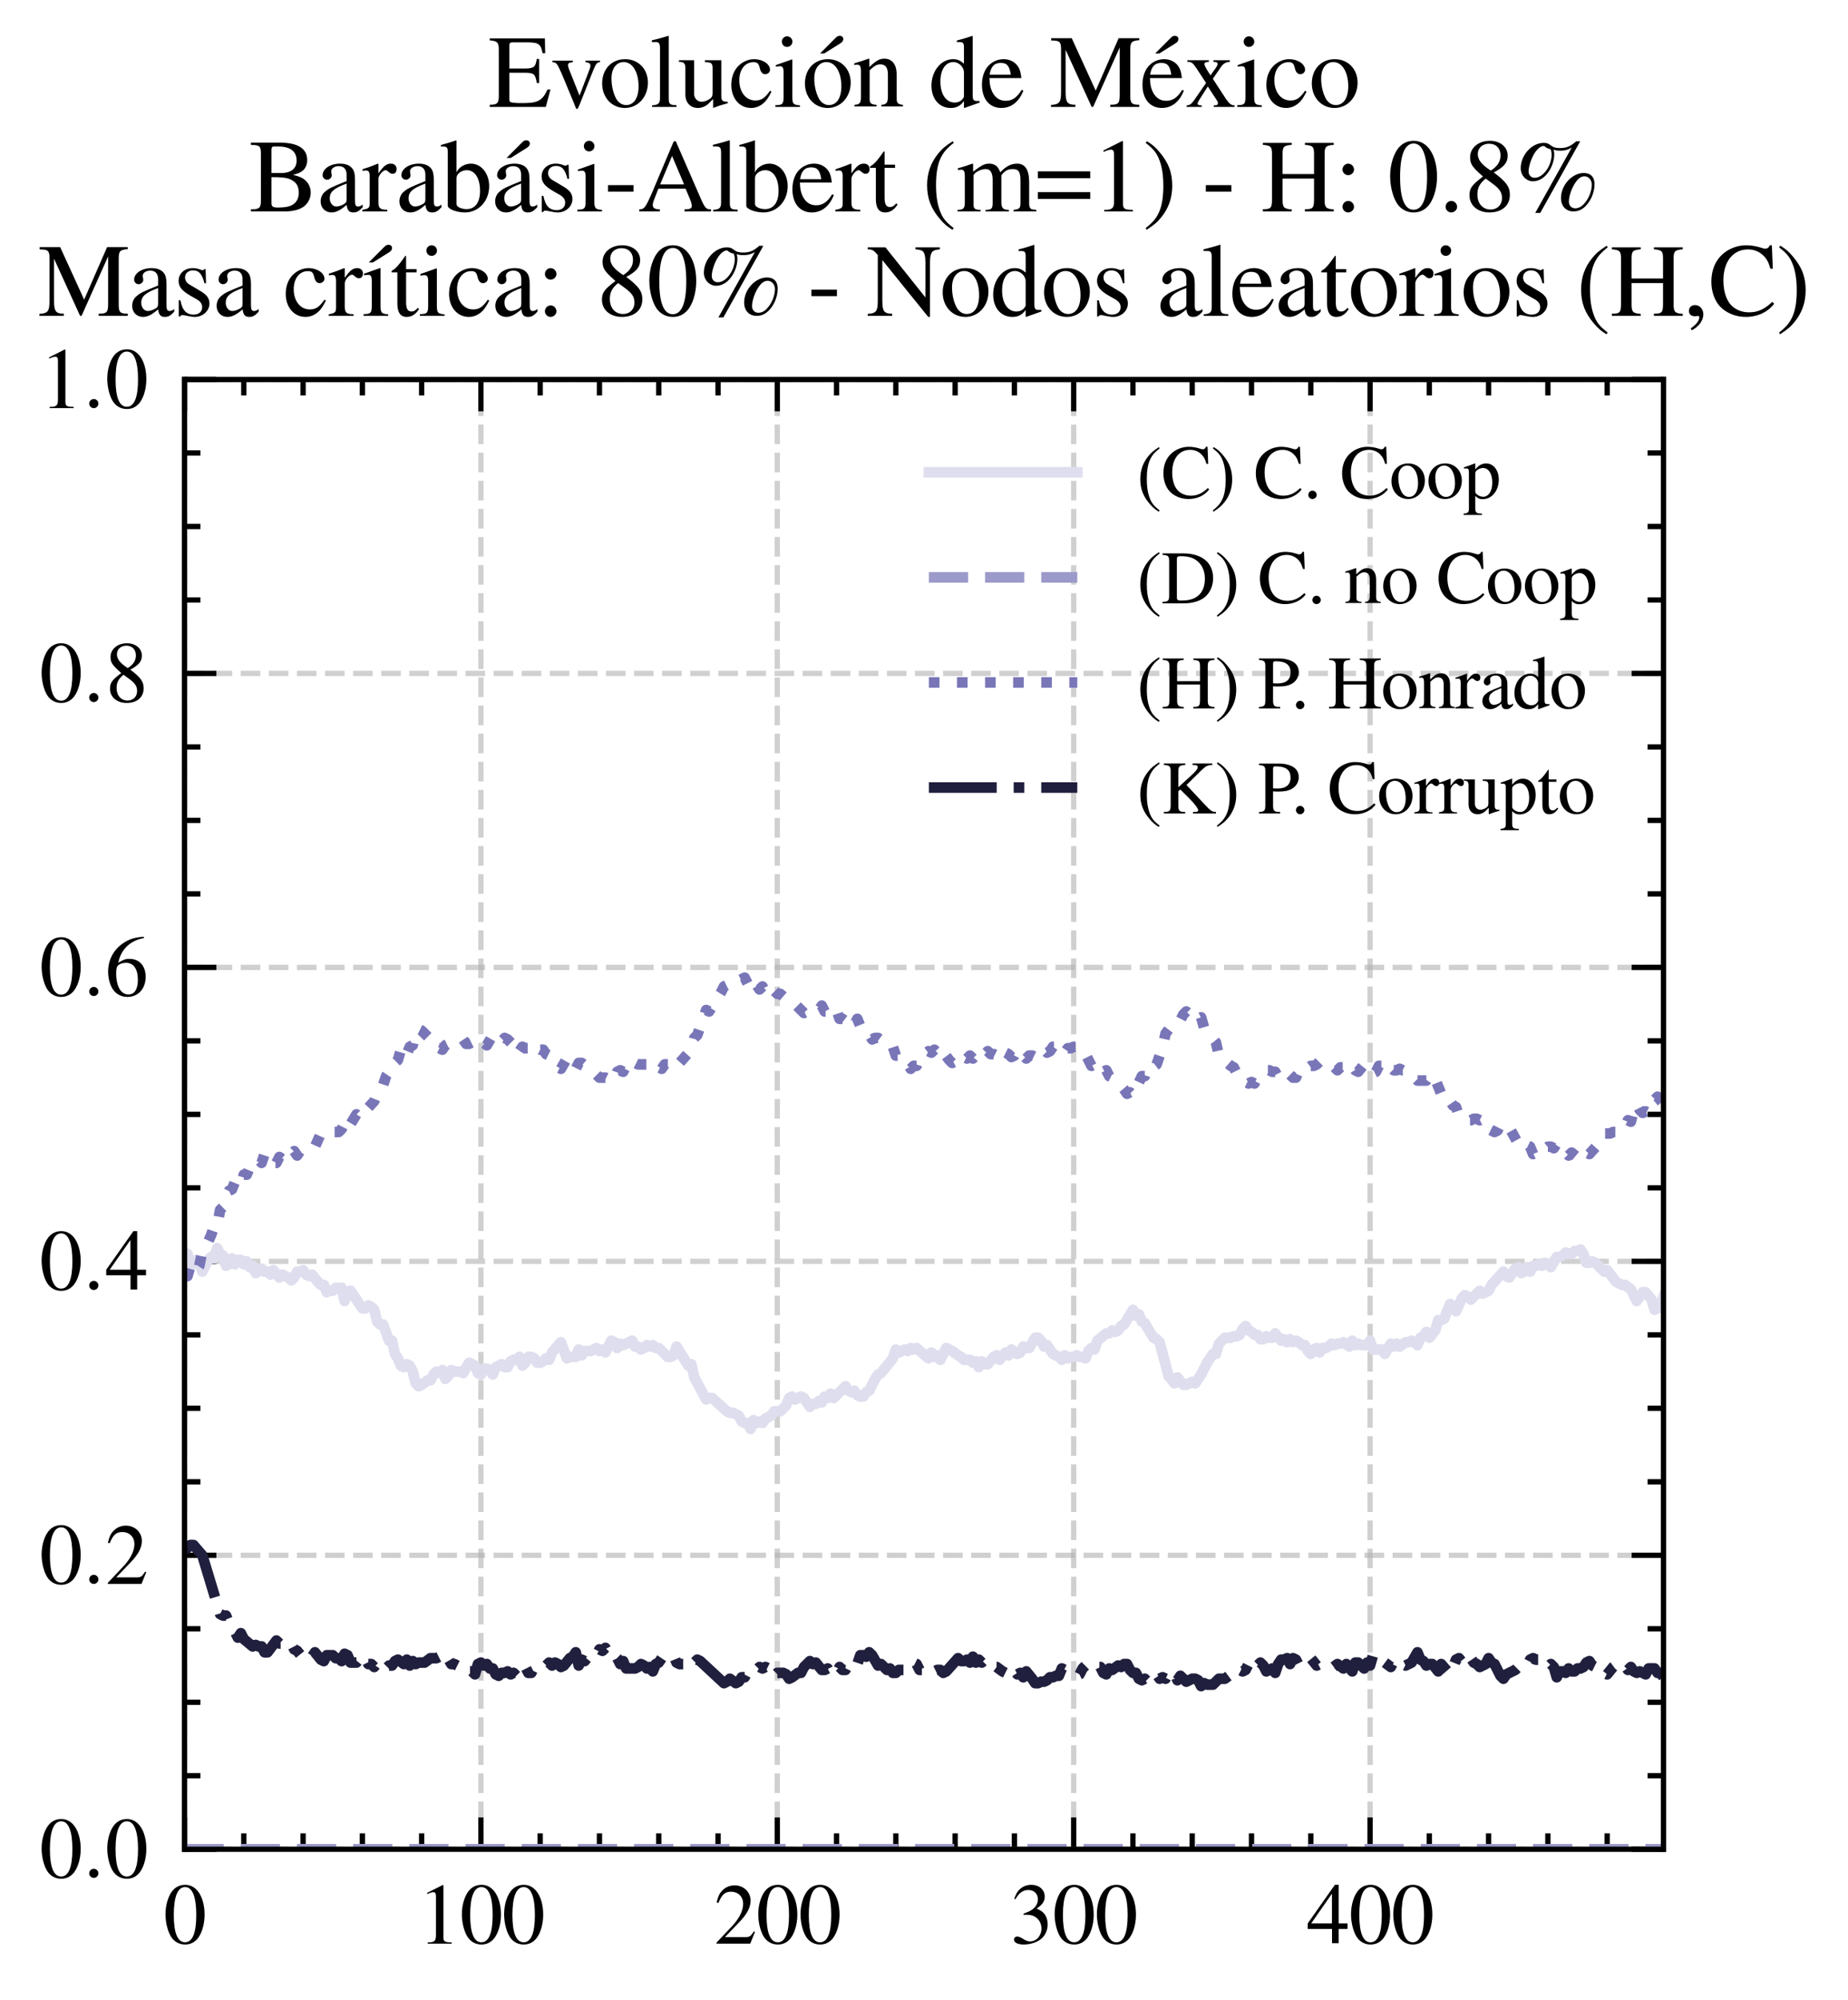 <?xml version="1.0" encoding="utf-8" standalone="no"?>
<!DOCTYPE svg PUBLIC "-//W3C//DTD SVG 1.1//EN"
  "http://www.w3.org/Graphics/SVG/1.1/DTD/svg11.dtd">
<svg xmlns:xlink="http://www.w3.org/1999/xlink" width="174.312pt" height="188.617pt" viewBox="0 0 174.312 188.617" xmlns="http://www.w3.org/2000/svg" version="1.1">
 <defs>
  <style type="text/css">*{stroke-linejoin: round; stroke-linecap: butt}</style>
 </defs>
 <g id="figure_1">
  <g id="patch_1">
   <path d="M 0 188.617 
L 174.312 188.617 
L 174.312 0 
L 0 0 
z
" style="fill: #ffffff"/>
  </g>
  <g id="axes_1">
   <g id="patch_2">
    <path d="M 17.406 174.388 
L 156.906 174.388 
L 156.906 35.788 
L 17.406 35.788 
z
" style="fill: #ffffff"/>
   </g>
   <g id="matplotlib.axis_1">
    <g id="xtick_1">
     <g id="line2d_1">
      <path d="M 17.406 174.388 
L 17.406 35.788 
" clip-path="url(#pf775d6b440)" style="fill: none; stroke-dasharray: 1.85,0.8; stroke-dashoffset: 0; stroke: #b0b0b0; stroke-opacity: 0.6; stroke-width: 0.5"/>
     </g>
     <g id="line2d_2">
      <defs>
       <path id="m23aafa12a4" d="M 0 0 
L 0 -3 
" style="stroke: #000000; stroke-width: 0.5"/>
      </defs>
      <g>
       <use xlink:href="#m23aafa12a4" x="17.406" y="174.388" style="stroke: #000000; stroke-width: 0.5"/>
      </g>
     </g>
     <g id="line2d_3">
      <defs>
       <path id="mefb7683750" d="M 0 0 
L 0 3 
" style="stroke: #000000; stroke-width: 0.5"/>
      </defs>
      <g>
       <use xlink:href="#mefb7683750" x="17.406" y="35.788" style="stroke: #000000; stroke-width: 0.5"/>
      </g>
     </g>
     <g id="text_1">
      <!-- $\mathdefault{0}$ -->
      <g transform="translate(15.414 183.292) scale(0.08 -0.08)">
       <defs>
        <path id="NimbusRomNo9L-Regu-30" d="M 1626 4352 
C 1274 4352 1005 4244 768 4020 
C 397 3661 154 2925 154 2176 
C 154 1479 365 730 666 372 
C 902 90 1229 -64 1600 -64 
C 1926 -64 2202 45 2432 269 
C 2803 621 3046 1364 3046 2138 
C 3046 3450 2464 4352 1626 4352 
z
M 1606 4186 
C 2144 4186 2432 3463 2432 2125 
C 2432 788 2150 103 1600 103 
C 1050 103 768 788 768 2119 
C 768 3476 1056 4186 1606 4186 
z
" transform="scale(0.016)"/>
       </defs>
       <use xlink:href="#NimbusRomNo9L-Regu-30" transform="scale(0.996)"/>
      </g>
     </g>
    </g>
    <g id="xtick_2">
     <g id="line2d_4">
      <path d="M 45.362 174.388 
L 45.362 35.788 
" clip-path="url(#pf775d6b440)" style="fill: none; stroke-dasharray: 1.85,0.8; stroke-dashoffset: 0; stroke: #b0b0b0; stroke-opacity: 0.6; stroke-width: 0.5"/>
     </g>
     <g id="line2d_5">
      <g>
       <use xlink:href="#m23aafa12a4" x="45.362" y="174.388" style="stroke: #000000; stroke-width: 0.5"/>
      </g>
     </g>
     <g id="line2d_6">
      <g>
       <use xlink:href="#mefb7683750" x="45.362" y="35.788" style="stroke: #000000; stroke-width: 0.5"/>
      </g>
     </g>
     <g id="text_2">
      <!-- $\mathdefault{100}$ -->
      <g transform="translate(39.384 183.292) scale(0.08 -0.08)">
       <defs>
        <path id="NimbusRomNo9L-Regu-31" d="M 1862 4339 
L 710 3757 
L 710 3667 
C 787 3699 858 3725 883 3738 
C 998 3783 1107 3808 1171 3808 
C 1306 3808 1363 3711 1363 3505 
L 1363 592 
C 1363 379 1312 232 1210 173 
C 1114 116 1024 96 755 96 
L 755 0 
L 2522 0 
L 2522 96 
C 2016 96 1914 160 1914 470 
L 1914 4327 
L 1862 4339 
z
" transform="scale(0.016)"/>
       </defs>
       <use xlink:href="#NimbusRomNo9L-Regu-31" transform="scale(0.996)"/>
       <use xlink:href="#NimbusRomNo9L-Regu-30" transform="translate(49.813 0) scale(0.996)"/>
       <use xlink:href="#NimbusRomNo9L-Regu-30" transform="translate(99.626 0) scale(0.996)"/>
      </g>
     </g>
    </g>
    <g id="xtick_3">
     <g id="line2d_7">
      <path d="M 73.318 174.388 
L 73.318 35.788 
" clip-path="url(#pf775d6b440)" style="fill: none; stroke-dasharray: 1.85,0.8; stroke-dashoffset: 0; stroke: #b0b0b0; stroke-opacity: 0.6; stroke-width: 0.5"/>
     </g>
     <g id="line2d_8">
      <g>
       <use xlink:href="#m23aafa12a4" x="73.318" y="174.388" style="stroke: #000000; stroke-width: 0.5"/>
      </g>
     </g>
     <g id="line2d_9">
      <g>
       <use xlink:href="#mefb7683750" x="73.318" y="35.788" style="stroke: #000000; stroke-width: 0.5"/>
      </g>
     </g>
     <g id="text_3">
      <!-- $\mathdefault{200}$ -->
      <g transform="translate(67.34 183.292) scale(0.08 -0.08)">
       <defs>
        <path id="NimbusRomNo9L-Regu-32" d="M 3040 875 
L 2957 907 
C 2720 544 2637 486 2349 486 
L 819 486 
L 1894 1609 
C 2464 2202 2714 2687 2714 3185 
C 2714 3823 2195 4313 1530 4313 
C 1178 4313 845 4173 608 3918 
C 403 3700 307 3496 198 3043 
L 333 3011 
C 589 3636 819 3840 1261 3840 
C 1798 3840 2163 3476 2163 2940 
C 2163 2443 1869 1850 1331 1282 
L 192 77 
L 192 0 
L 2688 0 
L 3040 875 
z
" transform="scale(0.016)"/>
       </defs>
       <use xlink:href="#NimbusRomNo9L-Regu-32" transform="scale(0.996)"/>
       <use xlink:href="#NimbusRomNo9L-Regu-30" transform="translate(49.813 0) scale(0.996)"/>
       <use xlink:href="#NimbusRomNo9L-Regu-30" transform="translate(99.626 0) scale(0.996)"/>
      </g>
     </g>
    </g>
    <g id="xtick_4">
     <g id="line2d_10">
      <path d="M 101.274 174.388 
L 101.274 35.788 
" clip-path="url(#pf775d6b440)" style="fill: none; stroke-dasharray: 1.85,0.8; stroke-dashoffset: 0; stroke: #b0b0b0; stroke-opacity: 0.6; stroke-width: 0.5"/>
     </g>
     <g id="line2d_11">
      <g>
       <use xlink:href="#m23aafa12a4" x="101.274" y="174.388" style="stroke: #000000; stroke-width: 0.5"/>
      </g>
     </g>
     <g id="line2d_12">
      <g>
       <use xlink:href="#mefb7683750" x="101.274" y="35.788" style="stroke: #000000; stroke-width: 0.5"/>
      </g>
     </g>
     <g id="text_4">
      <!-- $\mathdefault{300}$ -->
      <g transform="translate(95.296 183.292) scale(0.08 -0.08)">
       <defs>
        <path id="NimbusRomNo9L-Regu-33" d="M 979 2138 
C 1357 2138 1504 2125 1658 2068 
C 2054 1927 2304 1562 2304 1120 
C 2304 583 1939 167 1466 167 
C 1293 167 1165 212 928 365 
C 736 480 627 525 518 525 
C 371 525 275 436 275 301 
C 275 77 550 -64 998 -64 
C 1491 -64 1997 103 2298 365 
C 2598 628 2765 999 2765 1428 
C 2765 1754 2662 2055 2477 2253 
C 2349 2394 2227 2471 1946 2592 
C 2387 2893 2547 3130 2547 3476 
C 2547 3994 2138 4352 1549 4352 
C 1229 4352 947 4244 717 4039 
C 525 3866 429 3699 288 3315 
L 384 3290 
C 646 3757 934 3968 1338 3968 
C 1754 3968 2042 3687 2042 3284 
C 2042 3053 1946 2823 1786 2663 
C 1594 2471 1414 2375 979 2221 
L 979 2138 
z
" transform="scale(0.016)"/>
       </defs>
       <use xlink:href="#NimbusRomNo9L-Regu-33" transform="scale(0.996)"/>
       <use xlink:href="#NimbusRomNo9L-Regu-30" transform="translate(49.813 0) scale(0.996)"/>
       <use xlink:href="#NimbusRomNo9L-Regu-30" transform="translate(99.626 0) scale(0.996)"/>
      </g>
     </g>
    </g>
    <g id="xtick_5">
     <g id="line2d_13">
      <path d="M 129.23 174.388 
L 129.23 35.788 
" clip-path="url(#pf775d6b440)" style="fill: none; stroke-dasharray: 1.85,0.8; stroke-dashoffset: 0; stroke: #b0b0b0; stroke-opacity: 0.6; stroke-width: 0.5"/>
     </g>
     <g id="line2d_14">
      <g>
       <use xlink:href="#m23aafa12a4" x="129.23" y="174.388" style="stroke: #000000; stroke-width: 0.5"/>
      </g>
     </g>
     <g id="line2d_15">
      <g>
       <use xlink:href="#mefb7683750" x="129.23" y="35.788" style="stroke: #000000; stroke-width: 0.5"/>
      </g>
     </g>
     <g id="text_5">
      <!-- $\mathdefault{400}$ -->
      <g transform="translate(123.252 183.292) scale(0.08 -0.08)">
       <defs>
        <path id="NimbusRomNo9L-Regu-34" d="M 3021 1497 
L 2368 1497 
L 2368 4352 
L 2086 4352 
L 77 1497 
L 77 1088 
L 1875 1088 
L 1875 32 
L 2368 32 
L 2368 1088 
L 3021 1088 
L 3021 1497 
z
M 1869 1497 
L 333 1497 
L 1869 3698 
L 1869 1497 
z
" transform="scale(0.016)"/>
       </defs>
       <use xlink:href="#NimbusRomNo9L-Regu-34" transform="scale(0.996)"/>
       <use xlink:href="#NimbusRomNo9L-Regu-30" transform="translate(49.813 0) scale(0.996)"/>
       <use xlink:href="#NimbusRomNo9L-Regu-30" transform="translate(99.626 0) scale(0.996)"/>
      </g>
     </g>
    </g>
    <g id="xtick_6">
     <g id="line2d_16">
      <defs>
       <path id="mc62fa8bbb9" d="M 0 0 
L 0 -1.5 
" style="stroke: #000000; stroke-width: 0.5"/>
      </defs>
      <g>
       <use xlink:href="#mc62fa8bbb9" x="22.997" y="174.388" style="stroke: #000000; stroke-width: 0.5"/>
      </g>
     </g>
     <g id="line2d_17">
      <defs>
       <path id="m6dbf793c9b" d="M 0 0 
L 0 1.5 
" style="stroke: #000000; stroke-width: 0.5"/>
      </defs>
      <g>
       <use xlink:href="#m6dbf793c9b" x="22.997" y="35.788" style="stroke: #000000; stroke-width: 0.5"/>
      </g>
     </g>
    </g>
    <g id="xtick_7">
     <g id="line2d_18">
      <g>
       <use xlink:href="#mc62fa8bbb9" x="28.588" y="174.388" style="stroke: #000000; stroke-width: 0.5"/>
      </g>
     </g>
     <g id="line2d_19">
      <g>
       <use xlink:href="#m6dbf793c9b" x="28.588" y="35.788" style="stroke: #000000; stroke-width: 0.5"/>
      </g>
     </g>
    </g>
    <g id="xtick_8">
     <g id="line2d_20">
      <g>
       <use xlink:href="#mc62fa8bbb9" x="34.18" y="174.388" style="stroke: #000000; stroke-width: 0.5"/>
      </g>
     </g>
     <g id="line2d_21">
      <g>
       <use xlink:href="#m6dbf793c9b" x="34.18" y="35.788" style="stroke: #000000; stroke-width: 0.5"/>
      </g>
     </g>
    </g>
    <g id="xtick_9">
     <g id="line2d_22">
      <g>
       <use xlink:href="#mc62fa8bbb9" x="39.771" y="174.388" style="stroke: #000000; stroke-width: 0.5"/>
      </g>
     </g>
     <g id="line2d_23">
      <g>
       <use xlink:href="#m6dbf793c9b" x="39.771" y="35.788" style="stroke: #000000; stroke-width: 0.5"/>
      </g>
     </g>
    </g>
    <g id="xtick_10">
     <g id="line2d_24">
      <g>
       <use xlink:href="#mc62fa8bbb9" x="50.953" y="174.388" style="stroke: #000000; stroke-width: 0.5"/>
      </g>
     </g>
     <g id="line2d_25">
      <g>
       <use xlink:href="#m6dbf793c9b" x="50.953" y="35.788" style="stroke: #000000; stroke-width: 0.5"/>
      </g>
     </g>
    </g>
    <g id="xtick_11">
     <g id="line2d_26">
      <g>
       <use xlink:href="#mc62fa8bbb9" x="56.544" y="174.388" style="stroke: #000000; stroke-width: 0.5"/>
      </g>
     </g>
     <g id="line2d_27">
      <g>
       <use xlink:href="#m6dbf793c9b" x="56.544" y="35.788" style="stroke: #000000; stroke-width: 0.5"/>
      </g>
     </g>
    </g>
    <g id="xtick_12">
     <g id="line2d_28">
      <g>
       <use xlink:href="#mc62fa8bbb9" x="62.136" y="174.388" style="stroke: #000000; stroke-width: 0.5"/>
      </g>
     </g>
     <g id="line2d_29">
      <g>
       <use xlink:href="#m6dbf793c9b" x="62.136" y="35.788" style="stroke: #000000; stroke-width: 0.5"/>
      </g>
     </g>
    </g>
    <g id="xtick_13">
     <g id="line2d_30">
      <g>
       <use xlink:href="#mc62fa8bbb9" x="67.727" y="174.388" style="stroke: #000000; stroke-width: 0.5"/>
      </g>
     </g>
     <g id="line2d_31">
      <g>
       <use xlink:href="#m6dbf793c9b" x="67.727" y="35.788" style="stroke: #000000; stroke-width: 0.5"/>
      </g>
     </g>
    </g>
    <g id="xtick_14">
     <g id="line2d_32">
      <g>
       <use xlink:href="#mc62fa8bbb9" x="78.909" y="174.388" style="stroke: #000000; stroke-width: 0.5"/>
      </g>
     </g>
     <g id="line2d_33">
      <g>
       <use xlink:href="#m6dbf793c9b" x="78.909" y="35.788" style="stroke: #000000; stroke-width: 0.5"/>
      </g>
     </g>
    </g>
    <g id="xtick_15">
     <g id="line2d_34">
      <g>
       <use xlink:href="#mc62fa8bbb9" x="84.5" y="174.388" style="stroke: #000000; stroke-width: 0.5"/>
      </g>
     </g>
     <g id="line2d_35">
      <g>
       <use xlink:href="#m6dbf793c9b" x="84.5" y="35.788" style="stroke: #000000; stroke-width: 0.5"/>
      </g>
     </g>
    </g>
    <g id="xtick_16">
     <g id="line2d_36">
      <g>
       <use xlink:href="#mc62fa8bbb9" x="90.091" y="174.388" style="stroke: #000000; stroke-width: 0.5"/>
      </g>
     </g>
     <g id="line2d_37">
      <g>
       <use xlink:href="#m6dbf793c9b" x="90.091" y="35.788" style="stroke: #000000; stroke-width: 0.5"/>
      </g>
     </g>
    </g>
    <g id="xtick_17">
     <g id="line2d_38">
      <g>
       <use xlink:href="#mc62fa8bbb9" x="95.683" y="174.388" style="stroke: #000000; stroke-width: 0.5"/>
      </g>
     </g>
     <g id="line2d_39">
      <g>
       <use xlink:href="#m6dbf793c9b" x="95.683" y="35.788" style="stroke: #000000; stroke-width: 0.5"/>
      </g>
     </g>
    </g>
    <g id="xtick_18">
     <g id="line2d_40">
      <g>
       <use xlink:href="#mc62fa8bbb9" x="106.865" y="174.388" style="stroke: #000000; stroke-width: 0.5"/>
      </g>
     </g>
     <g id="line2d_41">
      <g>
       <use xlink:href="#m6dbf793c9b" x="106.865" y="35.788" style="stroke: #000000; stroke-width: 0.5"/>
      </g>
     </g>
    </g>
    <g id="xtick_19">
     <g id="line2d_42">
      <g>
       <use xlink:href="#mc62fa8bbb9" x="112.456" y="174.388" style="stroke: #000000; stroke-width: 0.5"/>
      </g>
     </g>
     <g id="line2d_43">
      <g>
       <use xlink:href="#m6dbf793c9b" x="112.456" y="35.788" style="stroke: #000000; stroke-width: 0.5"/>
      </g>
     </g>
    </g>
    <g id="xtick_20">
     <g id="line2d_44">
      <g>
       <use xlink:href="#mc62fa8bbb9" x="118.047" y="174.388" style="stroke: #000000; stroke-width: 0.5"/>
      </g>
     </g>
     <g id="line2d_45">
      <g>
       <use xlink:href="#m6dbf793c9b" x="118.047" y="35.788" style="stroke: #000000; stroke-width: 0.5"/>
      </g>
     </g>
    </g>
    <g id="xtick_21">
     <g id="line2d_46">
      <g>
       <use xlink:href="#mc62fa8bbb9" x="123.639" y="174.388" style="stroke: #000000; stroke-width: 0.5"/>
      </g>
     </g>
     <g id="line2d_47">
      <g>
       <use xlink:href="#m6dbf793c9b" x="123.639" y="35.788" style="stroke: #000000; stroke-width: 0.5"/>
      </g>
     </g>
    </g>
    <g id="xtick_22">
     <g id="line2d_48">
      <g>
       <use xlink:href="#mc62fa8bbb9" x="134.821" y="174.388" style="stroke: #000000; stroke-width: 0.5"/>
      </g>
     </g>
     <g id="line2d_49">
      <g>
       <use xlink:href="#m6dbf793c9b" x="134.821" y="35.788" style="stroke: #000000; stroke-width: 0.5"/>
      </g>
     </g>
    </g>
    <g id="xtick_23">
     <g id="line2d_50">
      <g>
       <use xlink:href="#mc62fa8bbb9" x="140.412" y="174.388" style="stroke: #000000; stroke-width: 0.5"/>
      </g>
     </g>
     <g id="line2d_51">
      <g>
       <use xlink:href="#m6dbf793c9b" x="140.412" y="35.788" style="stroke: #000000; stroke-width: 0.5"/>
      </g>
     </g>
    </g>
    <g id="xtick_24">
     <g id="line2d_52">
      <g>
       <use xlink:href="#mc62fa8bbb9" x="146.003" y="174.388" style="stroke: #000000; stroke-width: 0.5"/>
      </g>
     </g>
     <g id="line2d_53">
      <g>
       <use xlink:href="#m6dbf793c9b" x="146.003" y="35.788" style="stroke: #000000; stroke-width: 0.5"/>
      </g>
     </g>
    </g>
    <g id="xtick_25">
     <g id="line2d_54">
      <g>
       <use xlink:href="#mc62fa8bbb9" x="151.594" y="174.388" style="stroke: #000000; stroke-width: 0.5"/>
      </g>
     </g>
     <g id="line2d_55">
      <g>
       <use xlink:href="#m6dbf793c9b" x="151.594" y="35.788" style="stroke: #000000; stroke-width: 0.5"/>
      </g>
     </g>
    </g>
   </g>
   <g id="matplotlib.axis_2">
    <g id="ytick_1">
     <g id="line2d_56">
      <path d="M 17.406 174.388 
L 156.906 174.388 
" clip-path="url(#pf775d6b440)" style="fill: none; stroke-dasharray: 1.85,0.8; stroke-dashoffset: 0; stroke: #b0b0b0; stroke-opacity: 0.6; stroke-width: 0.5"/>
     </g>
     <g id="line2d_57">
      <defs>
       <path id="m8df68a444f" d="M 0 0 
L 3 0 
" style="stroke: #000000; stroke-width: 0.5"/>
      </defs>
      <g>
       <use xlink:href="#m8df68a444f" x="17.406" y="174.388" style="stroke: #000000; stroke-width: 0.5"/>
      </g>
     </g>
     <g id="line2d_58">
      <defs>
       <path id="m28f07dee31" d="M 0 0 
L -3 0 
" style="stroke: #000000; stroke-width: 0.5"/>
      </defs>
      <g>
       <use xlink:href="#m28f07dee31" x="156.906" y="174.388" style="stroke: #000000; stroke-width: 0.5"/>
      </g>
     </g>
     <g id="text_6">
      <!-- $\mathdefault{0.0}$ -->
      <g transform="translate(3.728 177.09) scale(0.08 -0.08)">
       <defs>
        <path id="CMMI10-3a" d="M 1229 338 
C 1229 522 1075 675 890 675 
C 704 675 550 522 550 338 
C 550 153 704 0 890 0 
C 1075 0 1229 153 1229 338 
z
" transform="scale(0.016)"/>
       </defs>
       <use xlink:href="#NimbusRomNo9L-Regu-30" transform="scale(0.996)"/>
       <use xlink:href="#CMMI10-3a" transform="translate(49.813 0) scale(0.996)"/>
       <use xlink:href="#NimbusRomNo9L-Regu-30" transform="translate(77.409 0) scale(0.996)"/>
      </g>
     </g>
    </g>
    <g id="ytick_2">
     <g id="line2d_59">
      <path d="M 17.406 146.668 
L 156.906 146.668 
" clip-path="url(#pf775d6b440)" style="fill: none; stroke-dasharray: 1.85,0.8; stroke-dashoffset: 0; stroke: #b0b0b0; stroke-opacity: 0.6; stroke-width: 0.5"/>
     </g>
     <g id="line2d_60">
      <g>
       <use xlink:href="#m8df68a444f" x="17.406" y="146.668" style="stroke: #000000; stroke-width: 0.5"/>
      </g>
     </g>
     <g id="line2d_61">
      <g>
       <use xlink:href="#m28f07dee31" x="156.906" y="146.668" style="stroke: #000000; stroke-width: 0.5"/>
      </g>
     </g>
     <g id="text_7">
      <!-- $\mathdefault{0.2}$ -->
      <g transform="translate(3.728 149.37) scale(0.08 -0.08)">
       <use xlink:href="#NimbusRomNo9L-Regu-30" transform="scale(0.996)"/>
       <use xlink:href="#CMMI10-3a" transform="translate(49.813 0) scale(0.996)"/>
       <use xlink:href="#NimbusRomNo9L-Regu-32" transform="translate(77.409 0) scale(0.996)"/>
      </g>
     </g>
    </g>
    <g id="ytick_3">
     <g id="line2d_62">
      <path d="M 17.406 118.948 
L 156.906 118.948 
" clip-path="url(#pf775d6b440)" style="fill: none; stroke-dasharray: 1.85,0.8; stroke-dashoffset: 0; stroke: #b0b0b0; stroke-opacity: 0.6; stroke-width: 0.5"/>
     </g>
     <g id="line2d_63">
      <g>
       <use xlink:href="#m8df68a444f" x="17.406" y="118.948" style="stroke: #000000; stroke-width: 0.5"/>
      </g>
     </g>
     <g id="line2d_64">
      <g>
       <use xlink:href="#m28f07dee31" x="156.906" y="118.948" style="stroke: #000000; stroke-width: 0.5"/>
      </g>
     </g>
     <g id="text_8">
      <!-- $\mathdefault{0.4}$ -->
      <g transform="translate(3.728 121.65) scale(0.08 -0.08)">
       <use xlink:href="#NimbusRomNo9L-Regu-30" transform="scale(0.996)"/>
       <use xlink:href="#CMMI10-3a" transform="translate(49.813 0) scale(0.996)"/>
       <use xlink:href="#NimbusRomNo9L-Regu-34" transform="translate(77.409 0) scale(0.996)"/>
      </g>
     </g>
    </g>
    <g id="ytick_4">
     <g id="line2d_65">
      <path d="M 17.406 91.228 
L 156.906 91.228 
" clip-path="url(#pf775d6b440)" style="fill: none; stroke-dasharray: 1.85,0.8; stroke-dashoffset: 0; stroke: #b0b0b0; stroke-opacity: 0.6; stroke-width: 0.5"/>
     </g>
     <g id="line2d_66">
      <g>
       <use xlink:href="#m8df68a444f" x="17.406" y="91.228" style="stroke: #000000; stroke-width: 0.5"/>
      </g>
     </g>
     <g id="line2d_67">
      <g>
       <use xlink:href="#m28f07dee31" x="156.906" y="91.228" style="stroke: #000000; stroke-width: 0.5"/>
      </g>
     </g>
     <g id="text_9">
      <!-- $\mathdefault{0.6}$ -->
      <g transform="translate(3.728 93.93) scale(0.08 -0.08)">
       <defs>
        <path id="NimbusRomNo9L-Regu-36" d="M 2854 4391 
C 2125 4327 1754 4205 1286 3879 
C 595 3386 218 2656 218 1802 
C 218 1248 390 688 666 370 
C 909 89 1254 -64 1651 -64 
C 2445 -64 2995 541 2995 1421 
C 2995 2236 2528 2752 1792 2752 
C 1510 2752 1376 2707 973 2464 
C 1146 3431 1862 4122 2867 4288 
L 2854 4391 
z
M 1549 2458 
C 2099 2458 2419 2000 2419 1204 
C 2419 504 2170 116 1722 116 
C 1158 116 813 714 813 1700 
C 813 2025 864 2203 992 2299 
C 1126 2400 1325 2458 1549 2458 
z
" transform="scale(0.016)"/>
       </defs>
       <use xlink:href="#NimbusRomNo9L-Regu-30" transform="scale(0.996)"/>
       <use xlink:href="#CMMI10-3a" transform="translate(49.813 0) scale(0.996)"/>
       <use xlink:href="#NimbusRomNo9L-Regu-36" transform="translate(77.409 0) scale(0.996)"/>
      </g>
     </g>
    </g>
    <g id="ytick_5">
     <g id="line2d_68">
      <path d="M 17.406 63.508 
L 156.906 63.508 
" clip-path="url(#pf775d6b440)" style="fill: none; stroke-dasharray: 1.85,0.8; stroke-dashoffset: 0; stroke: #b0b0b0; stroke-opacity: 0.6; stroke-width: 0.5"/>
     </g>
     <g id="line2d_69">
      <g>
       <use xlink:href="#m8df68a444f" x="17.406" y="63.508" style="stroke: #000000; stroke-width: 0.5"/>
      </g>
     </g>
     <g id="line2d_70">
      <g>
       <use xlink:href="#m28f07dee31" x="156.906" y="63.508" style="stroke: #000000; stroke-width: 0.5"/>
      </g>
     </g>
     <g id="text_10">
      <!-- $\mathdefault{0.8}$ -->
      <g transform="translate(3.728 66.21) scale(0.08 -0.08)">
       <defs>
        <path id="NimbusRomNo9L-Regu-38" d="M 1856 2400 
C 2490 2740 2714 3008 2714 3444 
C 2714 3968 2253 4352 1613 4352 
C 915 4352 397 3924 397 3341 
C 397 2925 518 2740 1190 2151 
C 499 1626 358 1428 358 992 
C 358 372 864 -64 1587 -64 
C 2355 -64 2848 359 2848 1018 
C 2848 1511 2630 1824 1856 2400 
z
M 1741 1741 
C 2208 1408 2362 1178 2362 820 
C 2362 404 2074 116 1658 116 
C 1171 116 845 487 845 1044 
C 845 1453 986 1722 1357 2023 
L 1741 1741 
z
M 1670 2516 
C 1101 2887 870 3181 870 3540 
C 870 3911 1158 4173 1562 4173 
C 1997 4173 2272 3892 2272 3450 
C 2272 3085 2093 2797 1728 2554 
C 1696 2535 1696 2535 1670 2516 
z
" transform="scale(0.016)"/>
       </defs>
       <use xlink:href="#NimbusRomNo9L-Regu-30" transform="scale(0.996)"/>
       <use xlink:href="#CMMI10-3a" transform="translate(49.813 0) scale(0.996)"/>
       <use xlink:href="#NimbusRomNo9L-Regu-38" transform="translate(77.409 0) scale(0.996)"/>
      </g>
     </g>
    </g>
    <g id="ytick_6">
     <g id="line2d_71">
      <path d="M 17.406 35.788 
L 156.906 35.788 
" clip-path="url(#pf775d6b440)" style="fill: none; stroke-dasharray: 1.85,0.8; stroke-dashoffset: 0; stroke: #b0b0b0; stroke-opacity: 0.6; stroke-width: 0.5"/>
     </g>
     <g id="line2d_72">
      <g>
       <use xlink:href="#m8df68a444f" x="17.406" y="35.788" style="stroke: #000000; stroke-width: 0.5"/>
      </g>
     </g>
     <g id="line2d_73">
      <g>
       <use xlink:href="#m28f07dee31" x="156.906" y="35.788" style="stroke: #000000; stroke-width: 0.5"/>
      </g>
     </g>
     <g id="text_11">
      <!-- $\mathdefault{1.0}$ -->
      <g transform="translate(3.728 38.49) scale(0.08 -0.08)">
       <use xlink:href="#NimbusRomNo9L-Regu-31" transform="scale(0.996)"/>
       <use xlink:href="#CMMI10-3a" transform="translate(49.813 0) scale(0.996)"/>
       <use xlink:href="#NimbusRomNo9L-Regu-30" transform="translate(77.409 0) scale(0.996)"/>
      </g>
     </g>
    </g>
    <g id="ytick_7">
     <g id="line2d_74">
      <defs>
       <path id="m30a5fb8cb6" d="M 0 0 
L 1.5 0 
" style="stroke: #000000; stroke-width: 0.5"/>
      </defs>
      <g>
       <use xlink:href="#m30a5fb8cb6" x="17.406" y="167.458" style="stroke: #000000; stroke-width: 0.5"/>
      </g>
     </g>
     <g id="line2d_75">
      <defs>
       <path id="mb3b503b9e4" d="M 0 0 
L -1.5 0 
" style="stroke: #000000; stroke-width: 0.5"/>
      </defs>
      <g>
       <use xlink:href="#mb3b503b9e4" x="156.906" y="167.458" style="stroke: #000000; stroke-width: 0.5"/>
      </g>
     </g>
    </g>
    <g id="ytick_8">
     <g id="line2d_76">
      <g>
       <use xlink:href="#m30a5fb8cb6" x="17.406" y="160.528" style="stroke: #000000; stroke-width: 0.5"/>
      </g>
     </g>
     <g id="line2d_77">
      <g>
       <use xlink:href="#mb3b503b9e4" x="156.906" y="160.528" style="stroke: #000000; stroke-width: 0.5"/>
      </g>
     </g>
    </g>
    <g id="ytick_9">
     <g id="line2d_78">
      <g>
       <use xlink:href="#m30a5fb8cb6" x="17.406" y="153.598" style="stroke: #000000; stroke-width: 0.5"/>
      </g>
     </g>
     <g id="line2d_79">
      <g>
       <use xlink:href="#mb3b503b9e4" x="156.906" y="153.598" style="stroke: #000000; stroke-width: 0.5"/>
      </g>
     </g>
    </g>
    <g id="ytick_10">
     <g id="line2d_80">
      <g>
       <use xlink:href="#m30a5fb8cb6" x="17.406" y="139.738" style="stroke: #000000; stroke-width: 0.5"/>
      </g>
     </g>
     <g id="line2d_81">
      <g>
       <use xlink:href="#mb3b503b9e4" x="156.906" y="139.738" style="stroke: #000000; stroke-width: 0.5"/>
      </g>
     </g>
    </g>
    <g id="ytick_11">
     <g id="line2d_82">
      <g>
       <use xlink:href="#m30a5fb8cb6" x="17.406" y="132.808" style="stroke: #000000; stroke-width: 0.5"/>
      </g>
     </g>
     <g id="line2d_83">
      <g>
       <use xlink:href="#mb3b503b9e4" x="156.906" y="132.808" style="stroke: #000000; stroke-width: 0.5"/>
      </g>
     </g>
    </g>
    <g id="ytick_12">
     <g id="line2d_84">
      <g>
       <use xlink:href="#m30a5fb8cb6" x="17.406" y="125.878" style="stroke: #000000; stroke-width: 0.5"/>
      </g>
     </g>
     <g id="line2d_85">
      <g>
       <use xlink:href="#mb3b503b9e4" x="156.906" y="125.878" style="stroke: #000000; stroke-width: 0.5"/>
      </g>
     </g>
    </g>
    <g id="ytick_13">
     <g id="line2d_86">
      <g>
       <use xlink:href="#m30a5fb8cb6" x="17.406" y="112.018" style="stroke: #000000; stroke-width: 0.5"/>
      </g>
     </g>
     <g id="line2d_87">
      <g>
       <use xlink:href="#mb3b503b9e4" x="156.906" y="112.018" style="stroke: #000000; stroke-width: 0.5"/>
      </g>
     </g>
    </g>
    <g id="ytick_14">
     <g id="line2d_88">
      <g>
       <use xlink:href="#m30a5fb8cb6" x="17.406" y="105.088" style="stroke: #000000; stroke-width: 0.5"/>
      </g>
     </g>
     <g id="line2d_89">
      <g>
       <use xlink:href="#mb3b503b9e4" x="156.906" y="105.088" style="stroke: #000000; stroke-width: 0.5"/>
      </g>
     </g>
    </g>
    <g id="ytick_15">
     <g id="line2d_90">
      <g>
       <use xlink:href="#m30a5fb8cb6" x="17.406" y="98.158" style="stroke: #000000; stroke-width: 0.5"/>
      </g>
     </g>
     <g id="line2d_91">
      <g>
       <use xlink:href="#mb3b503b9e4" x="156.906" y="98.158" style="stroke: #000000; stroke-width: 0.5"/>
      </g>
     </g>
    </g>
    <g id="ytick_16">
     <g id="line2d_92">
      <g>
       <use xlink:href="#m30a5fb8cb6" x="17.406" y="84.298" style="stroke: #000000; stroke-width: 0.5"/>
      </g>
     </g>
     <g id="line2d_93">
      <g>
       <use xlink:href="#mb3b503b9e4" x="156.906" y="84.298" style="stroke: #000000; stroke-width: 0.5"/>
      </g>
     </g>
    </g>
    <g id="ytick_17">
     <g id="line2d_94">
      <g>
       <use xlink:href="#m30a5fb8cb6" x="17.406" y="77.368" style="stroke: #000000; stroke-width: 0.5"/>
      </g>
     </g>
     <g id="line2d_95">
      <g>
       <use xlink:href="#mb3b503b9e4" x="156.906" y="77.368" style="stroke: #000000; stroke-width: 0.5"/>
      </g>
     </g>
    </g>
    <g id="ytick_18">
     <g id="line2d_96">
      <g>
       <use xlink:href="#m30a5fb8cb6" x="17.406" y="70.438" style="stroke: #000000; stroke-width: 0.5"/>
      </g>
     </g>
     <g id="line2d_97">
      <g>
       <use xlink:href="#mb3b503b9e4" x="156.906" y="70.438" style="stroke: #000000; stroke-width: 0.5"/>
      </g>
     </g>
    </g>
    <g id="ytick_19">
     <g id="line2d_98">
      <g>
       <use xlink:href="#m30a5fb8cb6" x="17.406" y="56.578" style="stroke: #000000; stroke-width: 0.5"/>
      </g>
     </g>
     <g id="line2d_99">
      <g>
       <use xlink:href="#mb3b503b9e4" x="156.906" y="56.578" style="stroke: #000000; stroke-width: 0.5"/>
      </g>
     </g>
    </g>
    <g id="ytick_20">
     <g id="line2d_100">
      <g>
       <use xlink:href="#m30a5fb8cb6" x="17.406" y="49.648" style="stroke: #000000; stroke-width: 0.5"/>
      </g>
     </g>
     <g id="line2d_101">
      <g>
       <use xlink:href="#mb3b503b9e4" x="156.906" y="49.648" style="stroke: #000000; stroke-width: 0.5"/>
      </g>
     </g>
    </g>
    <g id="ytick_21">
     <g id="line2d_102">
      <g>
       <use xlink:href="#m30a5fb8cb6" x="17.406" y="42.718" style="stroke: #000000; stroke-width: 0.5"/>
      </g>
     </g>
     <g id="line2d_103">
      <g>
       <use xlink:href="#mb3b503b9e4" x="156.906" y="42.718" style="stroke: #000000; stroke-width: 0.5"/>
      </g>
     </g>
    </g>
   </g>
   <g id="line2d_104">
    <path d="M 17.406 118.116 
L 17.686 118.255 
L 17.965 119.502 
L 18.245 118.948 
L 18.524 118.809 
L 18.804 118.948 
L 19.083 119.918 
L 19.643 118.809 
L 19.922 118.532 
L 20.202 118.671 
L 20.481 117.701 
L 20.761 118.255 
L 21.04 118.394 
L 21.32 119.364 
L 21.599 119.225 
L 21.879 118.671 
L 22.159 119.225 
L 22.438 118.809 
L 22.718 118.809 
L 22.997 119.225 
L 23.277 118.948 
L 23.556 119.502 
L 23.836 119.364 
L 24.116 120.057 
L 24.395 119.918 
L 24.675 119.641 
L 24.954 119.918 
L 25.234 119.918 
L 25.513 120.195 
L 25.793 119.78 
L 26.352 120.473 
L 26.632 120.195 
L 27.191 120.473 
L 27.47 120.75 
L 27.75 120.473 
L 28.029 119.918 
L 28.309 119.918 
L 28.588 119.78 
L 28.868 120.195 
L 29.148 120.334 
L 29.427 120.195 
L 29.986 120.888 
L 30.266 121.166 
L 30.545 121.166 
L 30.825 121.859 
L 31.104 121.72 
L 31.384 121.72 
L 31.664 121.443 
L 32.223 121.443 
L 32.502 122.69 
L 32.782 121.997 
L 33.061 121.72 
L 34.18 123.383 
L 34.459 123.383 
L 34.739 123.106 
L 35.018 123.245 
L 35.298 123.522 
L 35.577 124.631 
L 35.857 124.908 
L 36.137 124.908 
L 36.696 126.432 
L 36.975 126.432 
L 37.255 127.68 
L 37.534 128.096 
L 37.814 128.789 
L 38.093 128.927 
L 38.373 128.65 
L 38.653 128.789 
L 38.932 129.343 
L 39.212 130.452 
L 39.491 130.729 
L 39.771 130.59 
L 40.33 130.175 
L 40.609 130.175 
L 40.889 129.62 
L 41.169 129.343 
L 41.448 129.482 
L 41.728 129.204 
L 42.007 130.036 
L 42.287 129.759 
L 42.566 129.204 
L 42.846 129.343 
L 43.405 129.343 
L 43.685 129.482 
L 44.244 128.511 
L 44.803 128.789 
L 45.082 129.482 
L 45.362 129.62 
L 45.642 129.066 
L 45.921 129.066 
L 46.201 129.204 
L 46.48 129.62 
L 46.76 128.927 
L 47.319 128.65 
L 47.598 128.927 
L 47.878 128.927 
L 48.158 128.373 
L 48.437 128.234 
L 48.717 128.234 
L 48.996 127.957 
L 49.276 128.789 
L 49.555 128.511 
L 49.835 127.957 
L 50.115 127.957 
L 50.394 128.096 
L 50.674 128.511 
L 50.953 128.511 
L 51.233 128.373 
L 51.512 128.096 
L 51.792 128.234 
L 52.071 127.541 
L 52.91 126.571 
L 53.469 128.096 
L 53.749 127.957 
L 54.308 127.957 
L 54.587 127.264 
L 54.867 127.818 
L 55.147 127.403 
L 55.706 127.403 
L 56.265 127.125 
L 56.544 127.403 
L 56.824 127.264 
L 57.103 127.541 
L 57.663 126.432 
L 57.942 126.571 
L 58.222 127.125 
L 58.501 126.71 
L 58.781 126.848 
L 59.62 126.432 
L 59.899 126.987 
L 60.179 126.987 
L 60.458 127.264 
L 60.738 127.125 
L 61.017 126.848 
L 61.297 126.987 
L 61.576 126.848 
L 61.856 127.125 
L 62.136 127.125 
L 62.974 127.957 
L 63.254 127.957 
L 63.533 127.818 
L 63.813 126.987 
L 64.931 128.789 
L 65.211 128.65 
L 65.49 129.897 
L 66.608 131.976 
L 66.888 131.838 
L 67.168 131.838 
L 68.565 133.085 
L 68.845 133.224 
L 69.125 133.224 
L 69.684 133.501 
L 69.963 134.055 
L 70.243 134.194 
L 70.522 134.194 
L 70.802 134.748 
L 71.081 133.917 
L 71.361 134.194 
L 71.641 134.055 
L 71.92 134.194 
L 72.2 133.778 
L 72.759 133.501 
L 73.038 133.085 
L 73.597 133.085 
L 74.157 132.531 
L 74.436 131.838 
L 74.716 131.699 
L 74.995 131.976 
L 75.554 131.699 
L 75.834 131.838 
L 76.393 132.669 
L 76.673 132.392 
L 76.952 132.392 
L 77.232 132.115 
L 77.511 132.254 
L 77.791 131.699 
L 78.07 131.838 
L 78.35 131.422 
L 78.63 131.838 
L 79.748 130.729 
L 80.027 131.145 
L 80.307 131.283 
L 80.586 131.145 
L 80.866 131.561 
L 81.146 131.699 
L 81.425 131.699 
L 81.705 131.283 
L 81.984 131.145 
L 82.543 130.036 
L 82.823 129.62 
L 83.102 129.482 
L 83.662 128.789 
L 84.221 128.096 
L 84.5 127.264 
L 84.78 127.541 
L 85.339 127.264 
L 85.619 127.403 
L 85.898 127.125 
L 86.178 127.264 
L 86.457 127.125 
L 87.575 128.096 
L 87.855 127.541 
L 88.135 127.957 
L 88.414 127.818 
L 88.694 128.234 
L 89.253 127.125 
L 89.812 127.403 
L 90.371 127.818 
L 90.651 127.957 
L 90.93 128.234 
L 91.489 128.234 
L 91.769 128.511 
L 92.048 128.373 
L 92.328 128.927 
L 92.607 128.373 
L 92.887 128.65 
L 93.167 128.65 
L 93.726 127.957 
L 94.005 127.818 
L 94.285 128.234 
L 94.844 127.541 
L 95.124 127.818 
L 95.403 127.264 
L 95.962 127.68 
L 96.242 127.541 
L 96.521 126.987 
L 96.801 127.125 
L 97.08 127.125 
L 97.64 126.155 
L 97.919 126.155 
L 98.199 126.432 
L 98.478 126.987 
L 98.758 126.848 
L 99.317 127.68 
L 99.876 127.957 
L 100.156 128.234 
L 100.435 127.818 
L 100.715 128.096 
L 100.994 127.957 
L 101.274 127.957 
L 101.553 127.818 
L 101.833 127.957 
L 102.112 127.957 
L 102.392 128.096 
L 102.672 127.403 
L 102.951 127.125 
L 103.231 127.264 
L 103.51 126.432 
L 104.349 125.739 
L 104.629 125.739 
L 104.908 125.462 
L 105.188 125.601 
L 105.467 125.462 
L 105.747 125.046 
L 106.026 124.908 
L 106.865 123.522 
L 107.145 124.076 
L 107.424 123.938 
L 107.704 124.631 
L 107.983 124.769 
L 108.542 125.739 
L 108.822 126.155 
L 109.101 126.294 
L 109.381 126.571 
L 110.22 129.759 
L 110.779 130.452 
L 111.058 129.897 
L 111.618 130.59 
L 111.897 130.59 
L 112.456 130.313 
L 112.736 130.452 
L 113.295 129.62 
L 113.854 128.511 
L 114.413 127.68 
L 114.693 127.68 
L 114.972 126.71 
L 115.531 126.155 
L 116.09 126.155 
L 116.37 126.017 
L 116.65 126.017 
L 116.929 125.878 
L 117.209 125.324 
L 117.488 125.046 
L 117.768 125.462 
L 118.047 125.601 
L 118.327 125.878 
L 118.606 125.878 
L 118.886 126.294 
L 119.166 126.294 
L 119.445 126.017 
L 119.725 126.155 
L 120.004 126.155 
L 120.284 125.739 
L 120.843 126.432 
L 121.123 126.294 
L 121.402 126.571 
L 121.682 126.294 
L 121.961 126.571 
L 122.241 126.432 
L 122.52 126.571 
L 122.8 126.848 
L 123.079 126.848 
L 123.359 127.403 
L 123.639 127.68 
L 123.918 127.264 
L 124.198 127.125 
L 124.477 127.541 
L 124.757 127.125 
L 125.036 127.125 
L 125.316 126.987 
L 125.595 126.71 
L 125.875 126.848 
L 126.155 126.71 
L 126.434 126.71 
L 126.714 126.571 
L 127.273 126.987 
L 127.552 126.432 
L 127.832 126.848 
L 128.111 126.71 
L 128.391 126.848 
L 128.95 126.848 
L 129.23 126.432 
L 129.509 127.264 
L 130.348 127.264 
L 130.628 127.68 
L 131.187 126.71 
L 131.466 126.987 
L 131.746 126.71 
L 132.025 126.987 
L 132.584 126.571 
L 132.864 126.571 
L 133.144 126.432 
L 133.423 126.571 
L 133.703 126.848 
L 133.982 126.155 
L 134.262 126.017 
L 134.541 125.601 
L 134.821 126.155 
L 135.38 125.462 
L 135.66 124.492 
L 135.939 124.492 
L 136.219 124.353 
L 136.778 122.967 
L 137.337 123.66 
L 137.896 122.413 
L 138.176 122.136 
L 138.455 122.274 
L 138.735 122.552 
L 139.573 121.72 
L 139.853 121.997 
L 140.412 121.72 
L 140.692 121.166 
L 141.81 119.918 
L 142.089 120.334 
L 142.369 120.473 
L 142.928 119.641 
L 143.208 119.502 
L 143.487 120.057 
L 143.767 119.918 
L 144.046 119.502 
L 144.326 119.918 
L 144.605 119.364 
L 144.885 119.364 
L 145.165 119.225 
L 145.444 119.364 
L 145.724 119.087 
L 146.003 119.225 
L 146.283 119.502 
L 146.842 118.532 
L 147.122 118.532 
L 147.401 118.394 
L 147.681 118.116 
L 147.96 118.255 
L 148.24 118.255 
L 148.519 117.978 
L 148.799 117.978 
L 149.078 117.839 
L 149.358 118.255 
L 149.638 119.087 
L 149.917 119.087 
L 150.197 118.948 
L 150.476 119.087 
L 151.315 119.918 
L 151.594 119.78 
L 152.433 120.888 
L 152.992 121.166 
L 153.272 121.166 
L 153.831 121.581 
L 154.39 122.69 
L 154.949 121.859 
L 155.229 121.859 
L 155.788 122.552 
L 156.067 123.522 
L 156.347 123.383 
L 156.627 123.106 
L 156.906 122.274 
L 156.906 122.274 
" clip-path="url(#pf775d6b440)" style="fill: none; stroke: #dedeee; stroke-linecap: square"/>
   </g>
   <g id="line2d_105">
    <path d="M 17.406 174.388 
L 156.906 174.388 
L 156.906 174.388 
" clip-path="url(#pf775d6b440)" style="fill: none; stroke-dasharray: 3.7,1.6; stroke-dashoffset: 0; stroke: #9b9aca"/>
   </g>
   <g id="line2d_106">
    <path d="M 17.406 120.334 
L 17.686 120.334 
L 17.965 119.364 
L 18.245 119.918 
L 18.524 119.78 
L 18.804 119.364 
L 19.083 117.978 
L 19.363 117.701 
L 19.922 116.453 
L 20.202 115.622 
L 20.481 115.622 
L 20.761 114.097 
L 21.04 113.82 
L 21.32 112.85 
L 21.599 112.295 
L 21.879 112.157 
L 22.159 111.464 
L 22.438 111.325 
L 22.718 111.741 
L 22.997 110.771 
L 23.277 110.771 
L 23.556 110.078 
L 23.836 109.939 
L 24.116 109.385 
L 24.395 109.385 
L 24.675 109.662 
L 24.954 108.83 
L 25.234 108.83 
L 25.513 108.969 
L 25.793 109.662 
L 26.072 109.662 
L 26.352 109.107 
L 26.911 109.523 
L 27.47 108.83 
L 27.75 108.553 
L 28.029 108.969 
L 28.309 108.553 
L 28.868 108.276 
L 29.148 108.276 
L 29.427 108.137 
L 29.707 108.137 
L 30.266 106.89 
L 30.825 106.613 
L 31.104 106.751 
L 31.943 106.751 
L 32.223 106.474 
L 32.502 105.92 
L 32.782 106.474 
L 33.621 105.088 
L 33.9 105.365 
L 35.298 103.841 
L 35.857 102.455 
L 36.137 102.316 
L 36.416 101.484 
L 36.696 101.069 
L 36.975 101.069 
L 37.255 100.237 
L 37.534 99.96 
L 37.814 98.99 
L 38.093 98.712 
L 38.373 99.405 
L 38.653 98.712 
L 38.932 98.574 
L 39.212 97.188 
L 39.491 97.049 
L 39.771 97.188 
L 40.609 98.019 
L 40.889 98.574 
L 41.169 98.851 
L 41.448 98.851 
L 41.728 98.99 
L 42.007 98.574 
L 42.287 98.435 
L 42.566 98.435 
L 43.405 98.019 
L 43.685 98.019 
L 43.964 98.435 
L 44.244 98.435 
L 44.523 98.297 
L 44.803 97.881 
L 45.082 98.158 
L 45.362 98.158 
L 45.921 98.574 
L 46.48 97.604 
L 46.76 97.742 
L 47.039 97.742 
L 47.319 98.158 
L 47.598 97.881 
L 47.878 98.019 
L 48.437 98.574 
L 48.717 98.297 
L 48.996 99.128 
L 49.276 98.712 
L 49.555 98.851 
L 50.115 98.851 
L 50.394 99.267 
L 50.674 98.851 
L 50.953 98.99 
L 51.233 98.99 
L 51.512 99.405 
L 51.792 99.544 
L 52.631 100.653 
L 52.91 100.791 
L 53.469 99.821 
L 53.749 100.237 
L 54.028 100.376 
L 54.308 100.791 
L 54.587 100.237 
L 54.867 100.237 
L 55.985 101.207 
L 56.265 101.346 
L 56.544 101.623 
L 57.103 101.623 
L 57.663 101.9 
L 57.942 101.9 
L 58.222 101.069 
L 58.501 100.93 
L 58.781 101.069 
L 59.06 100.514 
L 59.62 100.791 
L 59.899 100.237 
L 60.179 100.376 
L 61.297 100.376 
L 61.576 100.098 
L 61.856 100.514 
L 62.415 100.791 
L 62.695 100.376 
L 63.254 100.376 
L 63.813 100.791 
L 64.092 100.237 
L 65.211 98.99 
L 65.49 97.881 
L 65.77 97.604 
L 66.608 95.247 
L 66.888 95.386 
L 68.006 93.584 
L 68.286 93.03 
L 68.565 92.891 
L 68.845 93.03 
L 69.404 92.475 
L 69.684 92.475 
L 70.243 92.198 
L 70.522 92.753 
L 70.802 92.475 
L 71.081 93.168 
L 71.361 92.891 
L 71.641 93.307 
L 71.92 93.03 
L 72.2 93.584 
L 72.479 93.584 
L 72.759 93.861 
L 73.038 93.446 
L 73.318 93.723 
L 73.597 93.723 
L 74.716 94.693 
L 74.995 94.693 
L 75.834 95.525 
L 76.393 95.247 
L 76.673 95.247 
L 76.952 95.386 
L 77.232 95.247 
L 77.511 94.832 
L 77.791 95.386 
L 78.07 95.386 
L 78.35 95.247 
L 78.63 94.97 
L 78.909 95.247 
L 79.189 96.079 
L 79.468 96.079 
L 80.027 96.495 
L 80.307 96.218 
L 80.586 96.633 
L 80.866 96.079 
L 81.146 96.772 
L 81.425 96.772 
L 81.705 97.049 
L 82.264 98.019 
L 82.543 97.881 
L 82.823 97.881 
L 83.382 98.297 
L 83.662 98.297 
L 83.941 98.712 
L 84.221 98.712 
L 84.5 99.544 
L 84.78 99.544 
L 85.339 99.821 
L 85.898 100.791 
L 86.178 100.514 
L 86.457 100.514 
L 86.737 99.683 
L 87.016 99.544 
L 87.575 99.128 
L 87.855 99.267 
L 88.135 98.99 
L 88.414 99.267 
L 88.694 98.851 
L 89.532 99.96 
L 89.812 100.237 
L 90.091 100.098 
L 90.371 100.376 
L 90.93 99.683 
L 91.21 99.821 
L 91.489 99.544 
L 91.769 99.821 
L 92.328 99.128 
L 92.607 99.405 
L 92.887 99.405 
L 93.167 99.128 
L 93.446 99.405 
L 93.726 99.405 
L 94.005 99.544 
L 94.285 98.851 
L 94.844 99.267 
L 95.124 99.405 
L 95.403 99.683 
L 95.683 99.544 
L 95.962 98.99 
L 96.801 99.821 
L 97.08 99.544 
L 97.36 99.544 
L 97.64 99.683 
L 97.919 99.683 
L 98.199 99.544 
L 98.478 98.99 
L 98.758 99.267 
L 99.037 99.128 
L 99.317 98.712 
L 99.596 98.712 
L 99.876 98.574 
L 100.435 99.267 
L 100.715 98.851 
L 100.994 98.851 
L 101.274 98.712 
L 101.833 98.712 
L 102.112 99.267 
L 102.392 99.405 
L 102.951 100.514 
L 103.231 100.376 
L 103.51 100.93 
L 103.79 101.207 
L 104.349 100.93 
L 104.629 101.484 
L 105.188 101.762 
L 106.026 102.732 
L 106.306 103.148 
L 106.585 103.009 
L 106.865 103.286 
L 107.704 101.484 
L 107.983 101.484 
L 108.263 100.653 
L 108.542 100.791 
L 109.101 100.376 
L 109.661 98.712 
L 109.94 97.465 
L 110.779 96.356 
L 111.058 96.218 
L 111.338 96.218 
L 111.618 95.663 
L 111.897 95.386 
L 112.456 95.94 
L 112.736 95.802 
L 113.015 96.079 
L 113.295 95.94 
L 113.574 96.911 
L 114.134 97.604 
L 114.693 98.297 
L 114.972 99.544 
L 116.09 100.514 
L 116.37 100.653 
L 116.65 101.207 
L 116.929 101.207 
L 117.488 102.039 
L 117.768 102.177 
L 118.047 102.039 
L 118.327 102.177 
L 118.606 101.623 
L 118.886 101.484 
L 119.445 100.93 
L 119.725 100.93 
L 120.004 101.069 
L 120.284 101.069 
L 120.563 101.623 
L 120.843 101.623 
L 121.123 101.762 
L 121.402 101.623 
L 121.682 101.346 
L 121.961 101.623 
L 122.241 101.623 
L 122.52 100.93 
L 122.8 100.791 
L 123.079 100.93 
L 123.639 100.514 
L 123.918 100.514 
L 124.198 100.376 
L 124.477 100.098 
L 124.757 100.376 
L 125.316 100.376 
L 125.875 100.653 
L 126.155 100.93 
L 126.434 100.653 
L 126.714 100.653 
L 126.993 100.791 
L 127.273 100.376 
L 127.552 100.514 
L 127.832 100.93 
L 128.111 101.069 
L 128.671 100.376 
L 128.95 100.93 
L 129.509 101.207 
L 129.789 101.069 
L 130.068 100.514 
L 130.348 100.514 
L 130.628 100.098 
L 131.466 100.93 
L 131.746 100.93 
L 132.025 100.791 
L 132.305 100.93 
L 132.584 100.93 
L 132.864 101.069 
L 133.703 101.9 
L 134.541 101.9 
L 134.821 101.484 
L 135.1 101.9 
L 135.38 101.762 
L 135.939 103.148 
L 136.219 103.009 
L 137.057 104.256 
L 137.337 104.395 
L 137.617 105.227 
L 137.896 105.365 
L 138.176 105.365 
L 138.455 105.642 
L 138.735 105.642 
L 139.014 105.504 
L 139.294 105.504 
L 139.573 105.642 
L 139.853 105.504 
L 140.133 105.781 
L 140.412 106.474 
L 140.971 106.751 
L 141.251 106.613 
L 141.53 106.058 
L 141.81 106.335 
L 142.369 106.335 
L 143.208 107.86 
L 143.487 107.583 
L 143.767 107.583 
L 144.046 107.999 
L 144.326 108.137 
L 144.605 108.83 
L 144.885 108.692 
L 145.165 108.83 
L 146.003 108.137 
L 146.283 108.137 
L 146.562 108.276 
L 146.842 107.86 
L 147.122 108.414 
L 147.681 108.692 
L 147.96 108.969 
L 148.24 108.692 
L 149.078 109.385 
L 149.638 108.692 
L 149.917 108.83 
L 151.035 107.583 
L 151.315 106.89 
L 151.874 106.89 
L 152.154 106.751 
L 152.713 106.751 
L 153.272 106.335 
L 153.551 105.642 
L 153.831 105.781 
L 154.11 104.672 
L 154.39 104.118 
L 154.67 104.672 
L 154.949 104.949 
L 155.229 104.811 
L 155.508 104.949 
L 155.788 104.672 
L 156.067 103.702 
L 156.347 103.425 
L 156.906 104.118 
L 156.906 104.118 
" clip-path="url(#pf775d6b440)" style="fill: none; stroke-dasharray: 1,1.65; stroke-dashoffset: 0; stroke: #7976b8"/>
   </g>
   <g id="line2d_107">
    <path d="M 17.406 146.114 
L 17.686 145.975 
L 17.965 145.698 
L 18.245 145.698 
L 19.083 146.668 
L 20.761 152.212 
L 21.04 152.351 
L 21.32 152.351 
L 21.879 153.737 
L 22.159 153.875 
L 22.438 154.43 
L 22.718 154.014 
L 22.997 154.568 
L 23.836 155.261 
L 24.116 155.123 
L 24.395 155.261 
L 24.675 155.261 
L 24.954 155.816 
L 25.234 155.816 
L 26.072 154.707 
L 26.352 154.984 
L 26.632 154.984 
L 26.911 154.707 
L 27.191 154.984 
L 27.47 154.984 
L 27.75 155.538 
L 28.029 155.677 
L 28.588 156.37 
L 29.148 155.954 
L 29.427 156.231 
L 29.707 155.816 
L 30.266 156.509 
L 30.545 156.647 
L 30.825 156.093 
L 31.384 156.093 
L 31.664 156.37 
L 31.943 156.37 
L 32.223 156.647 
L 32.502 155.954 
L 32.782 156.093 
L 33.061 156.786 
L 33.621 156.786 
L 34.18 156.093 
L 34.459 156.37 
L 34.739 156.924 
L 35.018 156.924 
L 35.298 157.202 
L 35.577 156.786 
L 35.857 157.202 
L 36.137 157.34 
L 36.416 157.34 
L 36.696 157.063 
L 36.975 157.063 
L 37.255 156.647 
L 37.534 156.509 
L 38.093 156.924 
L 38.373 156.509 
L 38.653 157.063 
L 38.932 156.647 
L 39.212 156.924 
L 39.491 156.786 
L 40.05 156.786 
L 40.609 156.37 
L 41.169 156.37 
L 41.448 156.231 
L 41.728 156.37 
L 42.007 155.954 
L 42.566 156.924 
L 42.846 156.924 
L 43.405 157.202 
L 43.685 157.063 
L 43.964 157.063 
L 44.244 157.617 
L 44.523 157.617 
L 44.803 157.895 
L 45.082 156.924 
L 45.362 156.786 
L 45.642 157.063 
L 45.921 156.924 
L 46.201 157.34 
L 46.48 157.34 
L 46.76 157.895 
L 47.039 158.033 
L 47.319 157.756 
L 47.598 157.756 
L 47.878 157.617 
L 48.158 157.895 
L 48.437 157.756 
L 48.717 158.033 
L 49.276 157.063 
L 49.555 157.202 
L 49.835 157.756 
L 50.115 157.756 
L 50.394 157.202 
L 50.674 157.202 
L 50.953 157.063 
L 51.233 157.202 
L 51.512 157.063 
L 51.792 156.786 
L 52.071 157.063 
L 52.351 156.786 
L 52.631 156.924 
L 52.91 157.202 
L 53.19 157.063 
L 53.749 156.37 
L 54.028 156.231 
L 54.308 155.816 
L 54.587 157.063 
L 54.867 156.509 
L 55.147 156.647 
L 55.706 155.954 
L 55.985 156.093 
L 56.265 156.093 
L 56.544 155.538 
L 56.824 155.677 
L 57.103 155.4 
L 57.383 155.954 
L 57.663 156.231 
L 57.942 156.093 
L 58.222 156.37 
L 58.501 156.924 
L 58.781 156.647 
L 59.06 157.34 
L 59.899 157.34 
L 60.179 157.202 
L 60.458 156.924 
L 60.738 157.063 
L 61.017 157.34 
L 61.297 157.202 
L 61.576 157.617 
L 61.856 156.924 
L 62.136 156.786 
L 62.415 156.37 
L 62.695 156.37 
L 62.974 156.231 
L 63.254 156.231 
L 63.533 156.093 
L 63.813 156.786 
L 64.092 156.924 
L 64.652 156.924 
L 64.931 156.509 
L 65.211 156.924 
L 65.49 156.786 
L 65.77 156.509 
L 66.049 156.647 
L 68.286 158.726 
L 68.565 158.588 
L 68.845 158.31 
L 69.404 158.726 
L 69.684 158.588 
L 69.963 158.172 
L 70.243 158.172 
L 70.522 157.617 
L 70.802 157.34 
L 71.081 157.479 
L 71.361 157.479 
L 71.641 157.202 
L 71.92 157.34 
L 72.2 157.202 
L 72.479 157.34 
L 72.759 157.202 
L 73.038 158.033 
L 73.318 157.756 
L 73.877 157.756 
L 74.157 157.895 
L 74.436 158.31 
L 74.716 158.172 
L 75.275 157.756 
L 75.554 157.756 
L 75.834 157.202 
L 76.393 156.647 
L 76.673 156.924 
L 76.952 156.786 
L 77.511 157.479 
L 77.791 157.479 
L 78.07 157.34 
L 78.35 157.895 
L 78.63 157.756 
L 78.909 157.756 
L 79.189 157.202 
L 79.468 157.479 
L 79.748 157.479 
L 80.027 156.924 
L 80.307 157.063 
L 80.586 156.786 
L 80.866 156.924 
L 81.146 156.093 
L 81.425 156.093 
L 81.705 156.231 
L 81.984 155.816 
L 82.264 156.093 
L 82.823 157.063 
L 83.102 156.924 
L 83.662 157.479 
L 83.941 157.34 
L 84.221 157.756 
L 84.5 157.756 
L 84.78 157.479 
L 85.339 157.479 
L 85.619 156.924 
L 85.898 156.647 
L 86.457 156.924 
L 86.737 157.479 
L 87.016 157.479 
L 87.296 157.34 
L 87.575 157.34 
L 87.855 157.756 
L 88.414 157.479 
L 88.694 157.479 
L 88.973 157.756 
L 89.253 157.617 
L 90.371 156.37 
L 90.651 156.647 
L 90.93 156.647 
L 91.21 156.509 
L 91.489 156.786 
L 91.769 156.231 
L 92.048 156.786 
L 92.328 156.509 
L 92.607 156.786 
L 92.887 156.509 
L 93.726 157.202 
L 94.005 157.202 
L 94.564 157.617 
L 94.844 157.756 
L 95.124 157.34 
L 95.403 157.617 
L 95.683 157.479 
L 95.962 157.895 
L 96.242 157.756 
L 96.521 158.172 
L 96.801 157.617 
L 97.36 158.31 
L 97.64 158.726 
L 97.919 158.726 
L 98.199 158.588 
L 98.478 158.588 
L 98.758 158.449 
L 99.037 158.172 
L 99.317 158.172 
L 99.596 158.033 
L 99.876 158.033 
L 100.156 157.34 
L 101.553 158.033 
L 101.833 157.895 
L 102.112 157.34 
L 102.392 157.063 
L 102.672 157.202 
L 102.951 156.924 
L 103.231 156.924 
L 103.51 157.202 
L 103.79 157.202 
L 104.069 157.756 
L 104.349 157.895 
L 104.629 157.34 
L 104.908 157.479 
L 105.467 157.063 
L 105.747 157.202 
L 106.026 156.924 
L 106.306 156.924 
L 106.585 157.479 
L 106.865 157.756 
L 107.145 157.756 
L 107.424 158.31 
L 107.704 158.449 
L 107.983 158.31 
L 108.263 158.588 
L 108.542 158.033 
L 108.822 157.895 
L 109.101 157.895 
L 109.381 158.31 
L 109.661 158.172 
L 109.94 158.31 
L 110.22 157.756 
L 110.779 157.756 
L 111.058 158.449 
L 111.338 158.033 
L 111.897 158.588 
L 112.456 158.31 
L 112.736 158.31 
L 113.015 158.449 
L 113.295 159.003 
L 113.574 158.726 
L 113.854 158.865 
L 114.413 158.865 
L 114.972 158.31 
L 115.531 158.31 
L 116.09 157.895 
L 116.37 157.895 
L 116.65 157.34 
L 117.209 157.617 
L 117.488 157.479 
L 117.768 156.924 
L 118.047 156.924 
L 118.327 156.509 
L 118.606 157.063 
L 118.886 156.786 
L 119.166 157.063 
L 119.445 157.617 
L 120.004 157.34 
L 120.284 157.756 
L 120.563 156.924 
L 120.843 156.509 
L 121.123 156.509 
L 121.402 156.37 
L 121.682 156.924 
L 121.961 156.37 
L 122.241 156.509 
L 122.52 157.063 
L 123.079 156.786 
L 123.639 156.37 
L 124.198 157.063 
L 124.477 156.924 
L 124.757 157.063 
L 125.036 157.063 
L 125.595 157.34 
L 126.155 156.924 
L 126.714 157.34 
L 126.993 156.924 
L 127.552 157.617 
L 127.832 156.786 
L 128.111 156.786 
L 128.671 157.34 
L 128.95 156.786 
L 129.23 157.063 
L 129.509 156.093 
L 129.789 156.231 
L 130.068 156.786 
L 130.628 156.786 
L 131.187 157.202 
L 131.466 156.647 
L 131.746 156.924 
L 132.025 156.786 
L 132.584 157.063 
L 133.144 156.786 
L 133.703 155.816 
L 133.982 156.509 
L 134.262 156.647 
L 134.541 157.063 
L 134.821 156.924 
L 135.1 156.924 
L 135.66 157.617 
L 135.939 156.924 
L 136.778 157.895 
L 137.337 156.509 
L 137.617 156.37 
L 138.176 157.063 
L 138.735 156.37 
L 139.014 156.786 
L 139.294 156.924 
L 139.573 157.202 
L 140.133 156.924 
L 140.412 156.37 
L 140.692 156.786 
L 140.971 156.924 
L 141.53 158.033 
L 141.81 158.31 
L 142.089 157.895 
L 142.928 157.479 
L 143.487 156.924 
L 143.767 157.063 
L 144.046 157.063 
L 144.326 156.509 
L 144.605 156.37 
L 144.885 156.509 
L 145.165 156.509 
L 145.444 156.647 
L 145.724 157.202 
L 146.003 157.202 
L 146.283 156.924 
L 146.562 157.202 
L 146.842 158.172 
L 147.122 157.617 
L 147.401 157.617 
L 147.681 157.756 
L 147.96 157.34 
L 148.24 157.617 
L 148.519 157.617 
L 148.799 157.34 
L 149.078 157.34 
L 149.358 157.202 
L 149.638 156.786 
L 149.917 156.647 
L 150.197 157.063 
L 150.476 157.202 
L 150.756 157.063 
L 151.035 157.202 
L 151.315 157.756 
L 151.594 157.895 
L 152.154 157.202 
L 152.713 156.786 
L 153.272 157.063 
L 153.551 157.479 
L 153.831 157.202 
L 154.11 157.617 
L 154.39 157.756 
L 154.67 157.617 
L 155.229 157.895 
L 155.508 157.34 
L 156.067 157.34 
L 156.347 157.756 
L 156.627 157.756 
L 156.906 158.172 
L 156.906 158.172 
" clip-path="url(#pf775d6b440)" style="fill: none; stroke-dasharray: 6.4,1.6,1,1.6; stroke-dashoffset: 0; stroke: #201f3d"/>
   </g>
   <g id="patch_3">
    <path d="M 17.406 174.388 
L 17.406 35.788 
" style="fill: none; stroke: #000000; stroke-width: 0.5; stroke-linejoin: miter; stroke-linecap: square"/>
   </g>
   <g id="patch_4">
    <path d="M 156.906 174.388 
L 156.906 35.788 
" style="fill: none; stroke: #000000; stroke-width: 0.5; stroke-linejoin: miter; stroke-linecap: square"/>
   </g>
   <g id="patch_5">
    <path d="M 17.406 174.388 
L 156.906 174.388 
" style="fill: none; stroke: #000000; stroke-width: 0.5; stroke-linejoin: miter; stroke-linecap: square"/>
   </g>
   <g id="patch_6">
    <path d="M 17.406 35.788 
L 156.906 35.788 
" style="fill: none; stroke: #000000; stroke-width: 0.5; stroke-linejoin: miter; stroke-linecap: square"/>
   </g>
   <g id="text_12">
    <!-- Evolución de México -->
    <g transform="translate(46.078 10.084) scale(0.096 -0.096)">
     <defs>
      <path id="NimbusRomNo9L-Regu-45" d="M 3821 1078 
L 3642 1078 
C 3322 389 3046 237 2131 237 
L 1958 237 
C 1645 237 1376 269 1331 315 
C 1299 334 1286 404 1286 514 
L 1286 2106 
L 2272 2106 
C 2797 2106 2893 2020 2976 1472 
L 3123 1472 
L 3123 2957 
L 2976 2957 
C 2931 2703 2906 2610 2835 2523 
C 2752 2417 2573 2368 2272 2368 
L 1286 2368 
L 1286 3766 
C 1286 3943 1325 3981 1498 3981 
L 2362 3981 
C 3085 3981 3226 3886 3334 3314 
L 3494 3314 
L 3475 4224 
L 77 4224 
L 77 4102 
C 550 4064 634 3974 634 3525 
L 634 679 
C 634 230 544 134 77 134 
L 77 0 
L 3533 0 
L 3821 1078 
z
" transform="scale(0.016)"/>
      <path id="NimbusRomNo9L-Regu-76" d="M 3053 2854 
L 2163 2854 
L 2163 2758 
C 2368 2739 2464 2675 2464 2552 
C 2464 2488 2451 2424 2426 2359 
L 1792 695 
L 1139 2340 
C 1101 2431 1082 2520 1082 2578 
C 1082 2694 1152 2739 1376 2758 
L 1376 2854 
L 122 2854 
L 122 2752 
C 365 2752 410 2688 704 2024 
L 1472 175 
C 1485 137 1504 91 1523 40 
C 1562 -76 1600 -128 1638 -128 
C 1677 -128 1722 -44 1818 193 
L 2637 2257 
C 2822 2694 2861 2739 3053 2758 
L 3053 2854 
z
" transform="scale(0.016)"/>
      <path id="NimbusRomNo9L-Regu-6f" d="M 1600 2944 
C 768 2944 186 2330 186 1446 
C 186 582 781 -64 1587 -64 
C 2394 -64 3008 614 3008 1498 
C 3008 2336 2419 2944 1600 2944 
z
M 1517 2765 
C 2054 2765 2432 2150 2432 1274 
C 2432 550 2144 115 1664 115 
C 1414 115 1178 269 1043 525 
C 864 858 762 1306 762 1760 
C 762 2368 1062 2765 1517 2765 
z
" transform="scale(0.016)"/>
      <path id="NimbusRomNo9L-Regu-6c" d="M 122 4000 
L 160 4000 
C 230 4000 307 4000 358 4000 
C 563 4000 627 3910 627 3610 
L 627 557 
C 627 211 538 128 134 96 
L 134 0 
L 1645 0 
L 1645 109 
C 1242 109 1165 173 1165 528 
L 1165 4371 
L 1139 4384 
C 806 4275 563 4211 122 4103 
L 122 4000 
z
" transform="scale(0.016)"/>
      <path id="NimbusRomNo9L-Regu-75" d="M 3066 320 
L 3034 320 
C 2739 320 2669 390 2669 685 
L 2669 2880 
L 1658 2880 
L 1658 2758 
C 2054 2758 2131 2694 2131 2375 
L 2131 875 
C 2131 697 2099 607 2010 537 
C 1837 397 1638 320 1446 320 
C 1197 320 992 537 992 805 
L 992 2880 
L 58 2880 
L 58 2778 
C 365 2778 454 2682 454 2387 
L 454 770 
C 454 263 762 -64 1229 -64 
C 1466 -64 1715 38 1888 211 
L 2163 486 
L 2163 -45 
L 2189 -58 
C 2509 70 2739 141 3066 230 
L 3066 320 
z
" transform="scale(0.016)"/>
      <path id="NimbusRomNo9L-Regu-63" d="M 2547 998 
C 2240 550 2010 397 1645 397 
C 1062 397 653 909 653 1645 
C 653 2304 1005 2758 1523 2758 
C 1754 2758 1837 2688 1901 2451 
L 1939 2310 
C 1990 2131 2106 2016 2240 2016 
C 2406 2016 2547 2138 2547 2285 
C 2547 2643 2099 2944 1562 2944 
C 1248 2944 922 2816 659 2586 
C 339 2304 160 1869 160 1363 
C 160 531 666 -64 1376 -64 
C 1664 -64 1920 38 2150 237 
C 2323 390 2445 563 2637 941 
L 2547 998 
z
" transform="scale(0.016)"/>
      <path id="NimbusRomNo9L-Regu-69" d="M 1120 2929 
L 128 2579 
L 128 2484 
L 179 2490 
C 256 2502 339 2509 397 2509 
C 550 2509 608 2406 608 2125 
L 608 640 
C 608 179 544 109 102 109 
L 102 0 
L 1619 0 
L 1619 96 
C 1197 128 1146 191 1146 650 
L 1146 2910 
L 1120 2929 
z
M 819 4352 
C 646 4352 499 4205 499 4026 
C 499 3847 640 3699 819 3699 
C 1005 3699 1152 3840 1152 4026 
C 1152 4205 1005 4352 819 4352 
z
" transform="scale(0.016)"/>
      <path id="NimbusRomNo9L-Regu-b4" d="M 851 3264 
L 1837 3882 
C 1971 3964 2029 4047 2029 4148 
C 2029 4275 1946 4352 1805 4352 
C 1709 4352 1651 4320 1536 4206 
L 595 3264 
L 851 3264 
z
" transform="scale(0.016)"/>
      <path id="NimbusRomNo9L-Regu-6e" d="M 102 2579 
C 141 2598 205 2605 275 2605 
C 454 2605 512 2509 512 2195 
L 512 608 
C 512 243 442 154 115 128 
L 115 32 
L 1472 32 
L 1472 128 
C 1146 154 1050 230 1050 461 
L 1050 2259 
C 1357 2547 1498 2624 1709 2624 
C 2022 2624 2176 2426 2176 2003 
L 2176 666 
C 2176 262 2093 154 1773 128 
L 1773 32 
L 3104 32 
L 3104 128 
C 2790 160 2714 237 2714 550 
L 2714 2016 
C 2714 2618 2432 2976 1958 2976 
C 1664 2976 1466 2867 1030 2458 
L 1030 2963 
L 986 2976 
C 672 2861 454 2790 102 2688 
L 102 2579 
z
" transform="scale(0.016)"/>
      <path id="NimbusRomNo9L-Regu-64" d="M 2202 -64 
L 3142 269 
L 3142 365 
C 3027 365 3014 365 2995 365 
C 2765 365 2714 435 2714 731 
L 2714 4364 
L 2682 4377 
C 2374 4268 2150 4204 1741 4096 
L 1741 3994 
C 1792 4000 1830 4000 1882 4000 
C 2118 4000 2176 3936 2176 3672 
L 2176 2669 
C 1933 2874 1760 2944 1504 2944 
C 768 2944 173 2221 173 1312 
C 173 493 653 -64 1357 -64 
C 1715 -64 1958 64 2176 365 
L 2176 -45 
L 2202 -64 
z
M 2176 653 
C 2176 608 2131 531 2067 461 
C 1952 333 1792 269 1606 269 
C 1075 269 723 781 723 1568 
C 723 2291 1037 2765 1523 2765 
C 1862 2765 2176 2464 2176 2125 
L 2176 653 
z
" transform="scale(0.016)"/>
      <path id="NimbusRomNo9L-Regu-65" d="M 2611 1053 
C 2304 564 2029 378 1619 378 
C 1254 378 979 564 794 930 
C 678 1174 634 1386 621 1779 
L 2592 1779 
C 2541 2193 2477 2377 2317 2581 
C 2125 2811 1830 2944 1498 2944 
C 1178 2944 877 2829 634 2611 
C 333 2349 160 1894 160 1370 
C 160 486 621 -64 1357 -64 
C 1965 -64 2445 315 2714 1008 
L 2611 1053 
z
M 634 1984 
C 704 2479 922 2714 1312 2714 
C 1702 2714 1856 2535 1939 1984 
L 634 1984 
z
" transform="scale(0.016)"/>
      <path id="NimbusRomNo9L-Regu-4d" d="M 4314 3667 
L 4314 751 
C 4314 217 4237 134 3731 134 
L 3731 0 
L 5523 0 
L 5523 134 
C 5056 134 4966 223 4966 681 
L 4966 3536 
C 4966 3993 5050 4077 5523 4115 
L 5523 4237 
L 4250 4237 
L 2835 1004 
L 1357 4237 
L 90 4237 
L 90 4096 
C 614 4096 698 4019 698 3550 
L 698 943 
C 698 282 608 159 77 121 
L 77 0 
L 1581 0 
L 1581 134 
C 1088 134 979 282 979 931 
L 979 3520 
L 2586 0 
L 2675 0 
L 4314 3667 
z
" transform="scale(0.016)"/>
      <path id="NimbusRomNo9L-Regu-78" d="M 1779 0 
L 3066 0 
L 3066 96 
C 2867 96 2739 198 2541 480 
L 1722 1735 
L 2253 2502 
C 2374 2675 2566 2778 2771 2778 
L 2771 2880 
L 1760 2880 
L 1760 2778 
C 1952 2778 2016 2740 2016 2649 
C 2016 2571 1939 2430 1779 2229 
C 1747 2191 1670 2075 1587 1946 
L 1498 2074 
C 1318 2342 1203 2560 1203 2643 
C 1203 2733 1286 2778 1478 2778 
L 1478 2880 
L 154 2880 
L 154 2778 
L 211 2778 
C 403 2778 506 2695 704 2396 
L 1306 1479 
L 576 422 
C 384 160 320 115 109 96 
L 109 0 
L 1037 0 
L 1037 96 
C 858 96 781 128 781 211 
C 781 250 826 346 909 474 
L 1414 1261 
L 1997 365 
C 2022 326 2035 288 2035 250 
C 2035 123 1990 96 1779 96 
L 1779 0 
z
" transform="scale(0.016)"/>
     </defs>
     <use xlink:href="#NimbusRomNo9L-Regu-45" transform="scale(0.996)"/>
     <use xlink:href="#NimbusRomNo9L-Regu-76" transform="translate(60.872 0) scale(0.996)"/>
     <use xlink:href="#NimbusRomNo9L-Regu-6f" transform="translate(108.693 0) scale(0.996)"/>
     <use xlink:href="#NimbusRomNo9L-Regu-6c" transform="translate(158.506 0) scale(0.996)"/>
     <use xlink:href="#NimbusRomNo9L-Regu-75" transform="translate(186.201 0) scale(0.996)"/>
     <use xlink:href="#NimbusRomNo9L-Regu-63" transform="translate(236.014 0) scale(0.996)"/>
     <use xlink:href="#NimbusRomNo9L-Regu-69" transform="translate(280.248 0) scale(0.996)"/>
     <use xlink:href="#NimbusRomNo9L-Regu-b4" transform="translate(316.262 0.498) scale(0.996)"/>
     <use xlink:href="#NimbusRomNo9L-Regu-6f" transform="translate(307.943 0) scale(0.996)"/>
     <use xlink:href="#NimbusRomNo9L-Regu-6e" transform="translate(357.756 0) scale(0.996)"/>
     <use xlink:href="#NimbusRomNo9L-Regu-64" transform="translate(432.476 0) scale(0.996)"/>
     <use xlink:href="#NimbusRomNo9L-Regu-65" transform="translate(482.289 0) scale(0.996)"/>
     <use xlink:href="#NimbusRomNo9L-Regu-4d" transform="translate(551.429 0) scale(0.996)"/>
     <use xlink:href="#NimbusRomNo9L-Regu-b4" transform="translate(645.526 0.498) scale(0.996)"/>
     <use xlink:href="#NimbusRomNo9L-Regu-65" transform="translate(639.996 0) scale(0.996)"/>
     <use xlink:href="#NimbusRomNo9L-Regu-78" transform="translate(684.23 0) scale(0.996)"/>
     <use xlink:href="#NimbusRomNo9L-Regu-69" transform="translate(734.043 0) scale(0.996)"/>
     <use xlink:href="#NimbusRomNo9L-Regu-63" transform="translate(761.738 0) scale(0.996)"/>
     <use xlink:href="#NimbusRomNo9L-Regu-6f" transform="translate(805.972 0) scale(0.996)"/>
    </g>
    <!-- Barabási-Albert (m=1) - H: 0.8\%  -->
    <g transform="translate(23.503 19.936) scale(0.096 -0.096)">
     <defs>
      <path id="NimbusRomNo9L-Regu-42" d="M 109 4237 
L 109 4096 
C 646 4096 723 4026 723 3548 
L 723 689 
C 723 212 640 128 109 128 
L 109 0 
L 2246 0 
C 2746 0 3200 136 3437 356 
C 3667 564 3795 855 3795 1165 
C 3795 1451 3680 1710 3482 1897 
C 3290 2072 3117 2150 2701 2253 
C 3034 2335 3168 2398 3322 2531 
C 3482 2671 3578 2903 3578 3163 
C 3578 3871 3008 4237 1901 4237 
L 109 4237 
z
M 1376 2112 
C 1997 2112 2291 2080 2522 1982 
C 2886 1827 3059 1568 3059 1159 
C 3059 809 2925 555 2669 406 
C 2464 290 2202 238 1779 238 
C 1466 238 1376 296 1376 504 
L 1376 2112 
z
M 1376 2368 
L 1376 3812 
C 1376 3944 1421 4001 1517 4001 
L 1798 4001 
C 2534 4001 2925 3699 2925 3137 
C 2925 2646 2586 2368 1984 2368 
L 1376 2368 
z
" transform="scale(0.016)"/>
      <path id="NimbusRomNo9L-Regu-61" d="M 2829 423 
C 2720 333 2643 301 2547 301 
C 2400 301 2355 390 2355 672 
L 2355 1920 
C 2355 2253 2323 2438 2227 2592 
C 2086 2822 1811 2944 1434 2944 
C 832 2944 358 2630 358 2227 
C 358 2080 486 1952 634 1952 
C 787 1952 922 2080 922 2221 
C 922 2246 915 2278 909 2323 
C 896 2381 890 2432 890 2477 
C 890 2650 1094 2790 1350 2790 
C 1664 2790 1837 2605 1837 2259 
L 1837 1869 
C 851 1472 742 1421 467 1178 
C 326 1050 237 832 237 621 
C 237 218 518 -64 909 -64 
C 1190 -64 1453 70 1843 403 
C 1875 70 1990 -64 2253 -64 
C 2470 -64 2605 13 2829 256 
L 2829 423 
z
M 1837 783 
C 1837 584 1805 526 1670 449 
C 1517 359 1338 301 1203 301 
C 979 301 800 520 800 796 
L 800 822 
C 800 1201 1062 1433 1837 1715 
L 1837 783 
z
" transform="scale(0.016)"/>
      <path id="NimbusRomNo9L-Regu-72" d="M 45 2496 
C 134 2515 192 2522 269 2522 
C 429 2522 486 2419 486 2138 
L 486 538 
C 486 218 442 173 32 96 
L 32 0 
L 1568 0 
L 1568 102 
C 1133 102 1024 199 1024 565 
L 1024 2013 
C 1024 2219 1299 2541 1472 2541 
C 1510 2541 1568 2509 1638 2445 
C 1741 2355 1811 2317 1894 2317 
C 2048 2317 2144 2426 2144 2605 
C 2144 2816 2010 2944 1792 2944 
C 1523 2944 1338 2797 1024 2343 
L 1024 2931 
L 992 2944 
C 653 2803 422 2721 45 2599 
L 45 2496 
z
" transform="scale(0.016)"/>
      <path id="NimbusRomNo9L-Regu-62" d="M 979 4364 
L 947 4377 
C 678 4281 506 4230 205 4147 
L 19 4096 
L 19 3994 
C 58 4000 83 4000 128 4000 
C 384 4000 442 3942 442 3673 
L 442 347 
C 442 147 986 -64 1498 -64 
C 2342 -64 2995 640 2995 1555 
C 2995 2342 2509 2944 1869 2944 
C 1478 2944 1107 2714 979 2400 
L 979 4364 
z
M 979 2061 
C 979 2310 1280 2541 1613 2541 
C 2112 2541 2432 2042 2432 1261 
C 2432 550 2125 141 1600 141 
C 1267 141 979 288 979 448 
L 979 2061 
z
" transform="scale(0.016)"/>
      <path id="NimbusRomNo9L-Regu-73" d="M 2016 2010 
L 1990 2880 
L 1920 2880 
L 1907 2867 
C 1850 2822 1843 2816 1818 2816 
C 1779 2816 1715 2829 1645 2861 
C 1504 2915 1363 2944 1197 2944 
C 691 2944 326 2616 326 2154 
C 326 1796 531 1539 1075 1231 
L 1446 1020 
C 1670 892 1779 737 1779 539 
C 1779 256 1574 77 1248 77 
C 1030 77 832 159 710 298 
C 576 455 518 600 435 960 
L 333 960 
L 333 -39 
L 416 -39 
C 461 33 486 48 563 48 
C 621 48 710 35 858 -2 
C 1037 -39 1210 -64 1325 -64 
C 1818 -64 2227 308 2227 757 
C 2227 1077 2074 1289 1690 1520 
L 998 1930 
C 819 2033 723 2194 723 2367 
C 723 2624 922 2803 1216 2803 
C 1581 2803 1773 2583 1920 2010 
L 2016 2010 
z
" transform="scale(0.016)"/>
      <path id="NimbusRomNo9L-Regu-2d" d="M 250 1619 
L 250 1216 
L 1824 1216 
L 1824 1619 
L 250 1619 
z
" transform="scale(0.016)"/>
      <path id="NimbusRomNo9L-Regu-41" d="M 4518 128 
C 4230 128 4166 192 3942 667 
L 2349 4320 
L 2221 4320 
L 890 1168 
C 480 231 403 128 96 128 
L 96 0 
L 1363 0 
L 1363 128 
C 1056 128 928 212 928 393 
C 928 470 947 560 979 645 
L 1274 1401 
L 2950 1401 
L 3213 778 
C 3290 602 3334 434 3334 342 
C 3334 180 3226 128 2886 128 
L 2886 0 
L 4518 0 
L 4518 128 
z
M 1382 1664 
L 2118 3416 
L 2861 1664 
L 1382 1664 
z
" transform="scale(0.016)"/>
      <path id="NimbusRomNo9L-Regu-74" d="M 1632 2880 
L 986 2880 
L 986 3622 
C 986 3686 979 3706 941 3706 
C 896 3648 858 3590 813 3526 
C 570 3174 294 2867 192 2841 
C 122 2794 83 2748 83 2715 
C 83 2695 90 2682 109 2682 
L 448 2682 
L 448 751 
C 448 212 640 -64 1018 -64 
C 1331 -64 1574 90 1786 423 
L 1702 493 
C 1568 333 1459 269 1318 269 
C 1082 269 986 443 986 847 
L 986 2682 
L 1632 2682 
L 1632 2880 
z
" transform="scale(0.016)"/>
      <path id="NimbusRomNo9L-Regu-28" d="M 1888 4326 
C 1414 4019 1222 3853 986 3558 
C 531 3002 307 2362 307 1613 
C 307 800 544 173 1107 -480 
C 1370 -787 1536 -928 1869 -1133 
L 1946 -1030 
C 1434 -627 1254 -403 1082 77 
C 928 506 858 992 858 1632 
C 858 2304 941 2829 1114 3226 
C 1293 3622 1485 3853 1946 4224 
L 1888 4326 
z
" transform="scale(0.016)"/>
      <path id="NimbusRomNo9L-Regu-6d" d="M 122 2547 
C 205 2566 256 2573 326 2573 
C 493 2573 550 2470 550 2162 
L 550 539 
C 550 192 461 96 102 96 
L 102 0 
L 1523 0 
L 1523 96 
C 1184 96 1088 166 1088 418 
L 1088 2234 
C 1088 2246 1139 2310 1184 2355 
C 1344 2502 1619 2611 1843 2611 
C 2125 2611 2266 2385 2266 1932 
L 2266 528 
C 2266 167 2195 96 1830 96 
L 1830 0 
L 3264 0 
L 3264 96 
C 2899 96 2803 205 2803 603 
L 2803 2221 
C 2995 2496 3206 2611 3501 2611 
C 3866 2611 3981 2438 3981 1907 
L 3981 557 
C 3981 192 3930 141 3558 96 
L 3558 0 
L 4960 0 
L 4960 96 
L 4794 115 
C 4602 115 4518 230 4518 480 
L 4518 1802 
C 4518 2559 4269 2944 3776 2944 
C 3405 2944 3078 2778 2733 2407 
C 2618 2771 2400 2944 2054 2944 
C 1773 2944 1594 2854 1062 2451 
L 1062 2931 
L 1018 2944 
C 691 2822 474 2752 122 2656 
L 122 2547 
z
" transform="scale(0.016)"/>
      <path id="NimbusRomNo9L-Regu-3d" d="M 3418 2470 
L 192 2470 
L 192 2048 
L 3418 2048 
L 3418 2470 
z
M 3418 1190 
L 192 1190 
L 192 768 
L 3418 768 
L 3418 1190 
z
" transform="scale(0.016)"/>
      <path id="NimbusRomNo9L-Regu-29" d="M 243 -1133 
C 717 -826 909 -659 1146 -365 
C 1600 192 1824 832 1824 1581 
C 1824 2400 1587 3021 1024 3674 
C 762 3981 595 4122 262 4326 
L 186 4224 
C 698 3821 870 3597 1050 3117 
C 1203 2688 1274 2202 1274 1562 
C 1274 896 1190 365 1018 -26 
C 838 -429 646 -659 186 -1030 
L 243 -1133 
z
" transform="scale(0.016)"/>
      <path id="NimbusRomNo9L-Regu-48" d="M 1338 2304 
L 1338 3533 
C 1338 3990 1408 4059 1901 4104 
L 1901 4224 
L 122 4224 
L 122 4104 
C 614 4059 685 3989 685 3527 
L 685 749 
C 685 210 621 134 122 134 
L 122 0 
L 1901 0 
L 1901 121 
C 1421 159 1338 242 1338 699 
L 1338 2022 
L 3277 2022 
L 3277 757 
C 3277 211 3213 134 2714 134 
L 2714 0 
L 4493 0 
L 4493 121 
C 4013 159 3930 242 3930 696 
L 3930 3529 
C 3930 3989 4000 4059 4493 4104 
L 4493 4224 
L 2714 4224 
L 2714 4104 
C 3206 4059 3277 3990 3277 3533 
L 3277 2304 
L 1338 2304 
z
" transform="scale(0.016)"/>
      <path id="NimbusRomNo9L-Regu-3a" d="M 870 2944 
C 678 2944 518 2777 518 2579 
C 518 2393 678 2233 864 2233 
C 1062 2233 1229 2393 1229 2579 
C 1229 2777 1062 2944 870 2944 
z
M 870 646 
C 678 646 518 480 518 281 
C 518 96 678 -64 864 -64 
C 1062 -64 1229 96 1229 281 
C 1229 480 1062 646 870 646 
z
" transform="scale(0.016)"/>
      <path id="NimbusRomNo9L-Regu-2e" d="M 800 646 
C 608 646 448 480 448 281 
C 448 96 608 -64 794 -64 
C 992 -64 1158 96 1158 281 
C 1158 480 992 646 800 646 
z
" transform="scale(0.016)"/>
      <path id="NimbusRomNo9L-Regu-25" d="M 4282 2368 
C 3558 2368 2874 1622 2874 824 
C 2874 325 3181 0 3642 0 
C 3930 0 4166 102 4390 325 
C 4730 670 4941 1187 4941 1686 
C 4941 2120 4698 2368 4282 2368 
z
M 4326 2164 
C 4570 2164 4774 1934 4774 1654 
C 4774 1290 4614 856 4371 556 
C 4166 301 3981 192 3750 192 
C 3520 192 3360 357 3360 601 
C 3360 939 3539 1462 3776 1793 
C 3949 2048 4128 2164 4326 2164 
z
M 4058 4320 
L 3808 4320 
C 3462 4008 3206 3904 2810 3904 
C 2554 3904 2406 3946 2253 4064 
C 2086 4194 2003 4224 1805 4224 
C 1075 4224 390 3468 390 2662 
C 390 2217 730 1856 1146 1856 
C 1421 1856 1709 1984 1920 2209 
C 2253 2549 2458 3056 2458 3526 
C 2458 3615 2445 3693 2413 3808 
C 2528 3763 2643 3744 2829 3744 
C 3110 3744 3277 3788 3533 3931 
L 1286 -96 
L 1594 -96 
L 4058 4320 
z
M 2240 3829 
C 2278 3702 2298 3607 2298 3518 
C 2298 2802 1773 2073 1254 2073 
C 1030 2073 877 2231 877 2460 
C 877 2726 1005 3157 1178 3474 
C 1363 3816 1606 4032 1805 4032 
C 1837 4032 1850 4025 1888 3993 
C 1978 3911 2054 3879 2240 3829 
z
" transform="scale(0.016)"/>
     </defs>
     <use xlink:href="#NimbusRomNo9L-Regu-42" transform="scale(0.996)"/>
     <use xlink:href="#NimbusRomNo9L-Regu-61" transform="translate(66.45 0) scale(0.996)"/>
     <use xlink:href="#NimbusRomNo9L-Regu-72" transform="translate(110.684 0) scale(0.996)"/>
     <use xlink:href="#NimbusRomNo9L-Regu-61" transform="translate(143.859 0) scale(0.996)"/>
     <use xlink:href="#NimbusRomNo9L-Regu-62" transform="translate(188.092 0) scale(0.996)"/>
     <use xlink:href="#NimbusRomNo9L-Regu-b4" transform="translate(243.435 0.498) scale(0.996)"/>
     <use xlink:href="#NimbusRomNo9L-Regu-61" transform="translate(237.906 0) scale(0.996)"/>
     <use xlink:href="#NimbusRomNo9L-Regu-73" transform="translate(282.139 0) scale(0.996)"/>
     <use xlink:href="#NimbusRomNo9L-Regu-69" transform="translate(320.893 0) scale(0.996)"/>
     <use xlink:href="#NimbusRomNo9L-Regu-2d" transform="translate(348.588 0) scale(0.996)"/>
     <use xlink:href="#NimbusRomNo9L-Regu-41" transform="translate(381.763 0) scale(0.996)"/>
     <use xlink:href="#NimbusRomNo9L-Regu-6c" transform="translate(453.693 0) scale(0.996)"/>
     <use xlink:href="#NimbusRomNo9L-Regu-62" transform="translate(481.388 0) scale(0.996)"/>
     <use xlink:href="#NimbusRomNo9L-Regu-65" transform="translate(531.202 0) scale(0.996)"/>
     <use xlink:href="#NimbusRomNo9L-Regu-72" transform="translate(575.435 0) scale(0.996)"/>
     <use xlink:href="#NimbusRomNo9L-Regu-74" transform="translate(608.61 0) scale(0.996)"/>
     <use xlink:href="#NimbusRomNo9L-Regu-28" transform="translate(661.212 0) scale(0.996)"/>
     <use xlink:href="#NimbusRomNo9L-Regu-6d" transform="translate(694.387 0) scale(0.996)"/>
     <use xlink:href="#NimbusRomNo9L-Regu-3d" transform="translate(771.896 0) scale(0.996)"/>
     <use xlink:href="#NimbusRomNo9L-Regu-31" transform="translate(828.084 0) scale(0.996)"/>
     <use xlink:href="#NimbusRomNo9L-Regu-29" transform="translate(877.897 0) scale(0.996)"/>
     <use xlink:href="#NimbusRomNo9L-Regu-2d" transform="translate(935.979 0) scale(0.996)"/>
     <use xlink:href="#NimbusRomNo9L-Regu-48" transform="translate(994.061 0) scale(0.996)"/>
     <use xlink:href="#NimbusRomNo9L-Regu-3a" transform="translate(1065.991 0) scale(0.996)"/>
     <use xlink:href="#NimbusRomNo9L-Regu-30" transform="translate(1118.593 0) scale(0.996)"/>
     <use xlink:href="#NimbusRomNo9L-Regu-2e" transform="translate(1168.406 0) scale(0.996)"/>
     <use xlink:href="#NimbusRomNo9L-Regu-38" transform="translate(1193.312 0) scale(0.996)"/>
     <use xlink:href="#NimbusRomNo9L-Regu-25" transform="translate(1243.126 0) scale(0.996)"/>
    </g>
    <!-- Masa crítica: 80\% - Nodos aleatorios (H,C) -->
    <g transform="translate(3.6 29.788) scale(0.096 -0.096)">
     <defs>
      <path id="NimbusRomNo9L-Regu-11" d="M 1120 2950 
L 128 2598 
L 128 2502 
L 179 2508 
C 256 2521 339 2528 397 2528 
C 550 2528 608 2424 608 2141 
L 608 644 
C 608 180 544 109 102 109 
L 102 0 
L 1619 0 
L 1619 96 
C 1197 128 1146 192 1146 654 
L 1146 2931 
L 1120 2950 
z
" transform="scale(0.016)"/>
      <path id="NimbusRomNo9L-Regu-4e" d="M 3917 -64 
L 3917 3287 
C 3917 3669 3981 3905 4102 3987 
C 4192 4051 4282 4077 4525 4102 
L 4525 4224 
L 3021 4224 
L 3021 4102 
C 3264 4083 3354 4057 3450 4000 
C 3578 3911 3635 3681 3635 3286 
L 3635 1136 
L 1171 4224 
L 77 4224 
L 77 4102 
C 352 4102 442 4051 698 3751 
L 698 938 
C 698 281 608 159 77 121 
L 77 0 
L 1581 0 
L 1581 134 
C 1088 134 979 281 979 928 
L 979 3439 
L 3808 -64 
L 3917 -64 
z
" transform="scale(0.016)"/>
      <path id="NimbusRomNo9L-Regu-2c" d="M 531 -889 
C 960 -678 1248 -288 1248 96 
C 1248 416 1024 666 736 666 
C 512 666 358 519 358 301 
C 358 96 506 -25 736 -25 
C 774 -25 819 -19 858 -13 
C 902 0 902 0 909 0 
C 960 0 998 -38 998 -89 
C 998 -294 819 -531 474 -768 
L 531 -889 
z
" transform="scale(0.016)"/>
      <path id="NimbusRomNo9L-Regu-43" d="M 3968 2906 
L 3910 4352 
L 3776 4352 
C 3738 4218 3635 4141 3507 4141 
C 3450 4141 3354 4160 3258 4199 
C 2944 4301 2624 4352 2323 4352 
C 1798 4352 1267 4154 870 3802 
C 422 3405 179 2810 179 2106 
C 179 1511 371 960 698 596 
C 1082 180 1670 -64 2304 -64 
C 3027 -64 3661 231 4051 749 
L 3936 864 
C 3462 410 3040 218 2509 218 
C 2106 218 1747 346 1472 589 
C 1120 903 922 1479 922 2189 
C 922 3348 1517 4096 2445 4096 
C 2810 4096 3142 3962 3398 3706 
C 3603 3501 3699 3322 3821 2906 
L 3968 2906 
z
" transform="scale(0.016)"/>
     </defs>
     <use xlink:href="#NimbusRomNo9L-Regu-4d" transform="scale(0.996)"/>
     <use xlink:href="#NimbusRomNo9L-Regu-61" transform="translate(88.567 0) scale(0.996)"/>
     <use xlink:href="#NimbusRomNo9L-Regu-73" transform="translate(132.8 0) scale(0.996)"/>
     <use xlink:href="#NimbusRomNo9L-Regu-61" transform="translate(171.554 0) scale(0.996)"/>
     <use xlink:href="#NimbusRomNo9L-Regu-63" transform="translate(240.694 0) scale(0.996)"/>
     <use xlink:href="#NimbusRomNo9L-Regu-72" transform="translate(284.928 0) scale(0.996)"/>
     <use xlink:href="#NimbusRomNo9L-Regu-b4" transform="translate(315.363 0.498) scale(0.996)"/>
     <use xlink:href="#NimbusRomNo9L-Regu-11" transform="translate(318.103 0) scale(0.996)"/>
     <use xlink:href="#NimbusRomNo9L-Regu-74" transform="translate(345.798 0) scale(0.996)"/>
     <use xlink:href="#NimbusRomNo9L-Regu-69" transform="translate(373.493 0) scale(0.996)"/>
     <use xlink:href="#NimbusRomNo9L-Regu-63" transform="translate(401.189 0) scale(0.996)"/>
     <use xlink:href="#NimbusRomNo9L-Regu-61" transform="translate(445.422 0) scale(0.996)"/>
     <use xlink:href="#NimbusRomNo9L-Regu-3a" transform="translate(489.656 0) scale(0.996)"/>
     <use xlink:href="#NimbusRomNo9L-Regu-38" transform="translate(548.235 0) scale(0.996)"/>
     <use xlink:href="#NimbusRomNo9L-Regu-30" transform="translate(598.048 0) scale(0.996)"/>
     <use xlink:href="#NimbusRomNo9L-Regu-25" transform="translate(647.861 0) scale(0.996)"/>
     <use xlink:href="#NimbusRomNo9L-Regu-2d" transform="translate(755.756 0) scale(0.996)"/>
     <use xlink:href="#NimbusRomNo9L-Regu-4e" transform="translate(813.838 0) scale(0.996)"/>
     <use xlink:href="#NimbusRomNo9L-Regu-6f" transform="translate(885.768 0) scale(0.996)"/>
     <use xlink:href="#NimbusRomNo9L-Regu-64" transform="translate(935.581 0) scale(0.996)"/>
     <use xlink:href="#NimbusRomNo9L-Regu-6f" transform="translate(985.395 0) scale(0.996)"/>
     <use xlink:href="#NimbusRomNo9L-Regu-73" transform="translate(1035.208 0) scale(0.996)"/>
     <use xlink:href="#NimbusRomNo9L-Regu-61" transform="translate(1098.868 0) scale(0.996)"/>
     <use xlink:href="#NimbusRomNo9L-Regu-6c" transform="translate(1143.102 0) scale(0.996)"/>
     <use xlink:href="#NimbusRomNo9L-Regu-65" transform="translate(1170.797 0) scale(0.996)"/>
     <use xlink:href="#NimbusRomNo9L-Regu-61" transform="translate(1215.03 0) scale(0.996)"/>
     <use xlink:href="#NimbusRomNo9L-Regu-74" transform="translate(1259.264 0) scale(0.996)"/>
     <use xlink:href="#NimbusRomNo9L-Regu-6f" transform="translate(1286.959 0) scale(0.996)"/>
     <use xlink:href="#NimbusRomNo9L-Regu-72" transform="translate(1336.772 0) scale(0.996)"/>
     <use xlink:href="#NimbusRomNo9L-Regu-69" transform="translate(1369.948 0) scale(0.996)"/>
     <use xlink:href="#NimbusRomNo9L-Regu-6f" transform="translate(1397.643 0) scale(0.996)"/>
     <use xlink:href="#NimbusRomNo9L-Regu-73" transform="translate(1447.456 0) scale(0.996)"/>
     <use xlink:href="#NimbusRomNo9L-Regu-28" transform="translate(1511.116 0) scale(0.996)"/>
     <use xlink:href="#NimbusRomNo9L-Regu-48" transform="translate(1544.292 0) scale(0.996)"/>
     <use xlink:href="#NimbusRomNo9L-Regu-2c" transform="translate(1616.222 0) scale(0.996)"/>
     <use xlink:href="#NimbusRomNo9L-Regu-43" transform="translate(1641.128 0) scale(0.996)"/>
     <use xlink:href="#NimbusRomNo9L-Regu-29" transform="translate(1707.578 0) scale(0.996)"/>
    </g>
   </g>
   <g id="legend_1">
    <g id="line2d_108">
     <path d="M 87.615 44.538 
L 94.615 44.538 
L 101.615 44.538 
" style="fill: none; stroke: #dedeee; stroke-linecap: square"/>
    </g>
    <g id="text_13">
     <!-- (C) C. Coop -->
     <g transform="translate(107.215 46.988) scale(0.07 -0.07)">
      <defs>
       <path id="NimbusRomNo9L-Regu-70" d="M 58 2516 
C 115 2522 160 2522 218 2522 
C 435 2522 480 2458 480 2155 
L 480 -855 
C 480 -1189 410 -1261 32 -1299 
L 32 -1408 
L 1581 -1408 
L 1581 -1293 
C 1101 -1293 1018 -1222 1018 -816 
L 1018 199 
C 1242 -13 1395 -77 1664 -77 
C 2419 -77 3008 643 3008 1575 
C 3008 2372 2560 2944 1939 2944 
C 1581 2944 1299 2784 1018 2438 
L 1018 2931 
L 979 2944 
C 634 2810 410 2726 58 2618 
L 58 2516 
z
M 1018 2136 
C 1018 2329 1376 2560 1670 2560 
C 2144 2560 2458 2071 2458 1324 
C 2458 611 2144 128 1683 128 
C 1382 128 1018 359 1018 552 
L 1018 2136 
z
" transform="scale(0.016)"/>
      </defs>
      <use xlink:href="#NimbusRomNo9L-Regu-28" transform="scale(0.996)"/>
      <use xlink:href="#NimbusRomNo9L-Regu-43" transform="translate(33.175 0) scale(0.996)"/>
      <use xlink:href="#NimbusRomNo9L-Regu-29" transform="translate(99.625 0) scale(0.996)"/>
      <use xlink:href="#NimbusRomNo9L-Regu-43" transform="translate(157.707 0) scale(0.996)"/>
      <use xlink:href="#NimbusRomNo9L-Regu-2e" transform="translate(224.157 0) scale(0.996)"/>
      <use xlink:href="#NimbusRomNo9L-Regu-43" transform="translate(273.97 0) scale(0.996)"/>
      <use xlink:href="#NimbusRomNo9L-Regu-6f" transform="translate(340.42 0) scale(0.996)"/>
      <use xlink:href="#NimbusRomNo9L-Regu-6f" transform="translate(390.234 0) scale(0.996)"/>
      <use xlink:href="#NimbusRomNo9L-Regu-70" transform="translate(440.047 0) scale(0.996)"/>
     </g>
    </g>
    <g id="line2d_109">
     <path d="M 87.615 54.448 
L 94.615 54.448 
L 101.615 54.448 
" style="fill: none; stroke-dasharray: 3.7,1.6; stroke-dashoffset: 0; stroke: #9b9aca"/>
    </g>
    <g id="text_14">
     <!-- (D) C. no Coop -->
     <g transform="translate(107.215 56.898) scale(0.07 -0.07)">
      <defs>
       <path id="NimbusRomNo9L-Regu-44" d="M 666 679 
C 666 217 589 134 102 134 
L 102 0 
L 1920 0 
C 2662 0 3334 210 3731 568 
C 4147 944 4384 1512 4384 2131 
C 4384 2706 4192 3203 3840 3554 
C 3405 3994 2707 4224 1830 4224 
L 102 4224 
L 102 4102 
C 608 4057 666 4000 666 3525 
L 666 679 
z
M 1318 3738 
C 1318 3936 1389 3987 1651 3987 
C 2202 3987 2618 3885 2925 3668 
C 3424 3323 3686 2775 3686 2087 
C 3686 1334 3424 798 2906 498 
C 2579 314 2208 237 1651 237 
C 1395 237 1318 294 1318 498 
L 1318 3738 
z
" transform="scale(0.016)"/>
      </defs>
      <use xlink:href="#NimbusRomNo9L-Regu-28" transform="scale(0.996)"/>
      <use xlink:href="#NimbusRomNo9L-Regu-44" transform="translate(33.175 0) scale(0.996)"/>
      <use xlink:href="#NimbusRomNo9L-Regu-29" transform="translate(105.105 0) scale(0.996)"/>
      <use xlink:href="#NimbusRomNo9L-Regu-43" transform="translate(163.187 0) scale(0.996)"/>
      <use xlink:href="#NimbusRomNo9L-Regu-2e" transform="translate(229.637 0) scale(0.996)"/>
      <use xlink:href="#NimbusRomNo9L-Regu-6e" transform="translate(279.45 0) scale(0.996)"/>
      <use xlink:href="#NimbusRomNo9L-Regu-6f" transform="translate(329.263 0) scale(0.996)"/>
      <use xlink:href="#NimbusRomNo9L-Regu-43" transform="translate(403.983 0) scale(0.996)"/>
      <use xlink:href="#NimbusRomNo9L-Regu-6f" transform="translate(470.433 0) scale(0.996)"/>
      <use xlink:href="#NimbusRomNo9L-Regu-6f" transform="translate(520.247 0) scale(0.996)"/>
      <use xlink:href="#NimbusRomNo9L-Regu-70" transform="translate(570.06 0) scale(0.996)"/>
     </g>
    </g>
    <g id="line2d_110">
     <path d="M 87.615 64.358 
L 94.615 64.358 
L 101.615 64.358 
" style="fill: none; stroke-dasharray: 1,1.65; stroke-dashoffset: 0; stroke: #7976b8"/>
    </g>
    <g id="text_15">
     <!-- (H) P. Honrado -->
     <g transform="translate(107.215 66.808) scale(0.07 -0.07)">
      <defs>
       <path id="NimbusRomNo9L-Regu-50" d="M 1293 1875 
C 1459 1856 1568 1856 1734 1856 
C 2234 1856 2579 1919 2854 2072 
C 3238 2274 3469 2660 3469 3078 
C 3469 3344 3379 3584 3206 3768 
C 2950 4047 2394 4224 1792 4224 
L 102 4224 
L 102 4102 
C 576 4051 640 3987 640 3528 
L 640 766 
C 640 230 589 166 102 122 
L 102 0 
L 1894 0 
L 1894 128 
C 1389 128 1293 218 1293 693 
L 1293 1875 
z
M 1293 3772 
C 1293 3943 1338 3987 1510 3987 
C 2374 3987 2771 3690 2771 3040 
C 2771 2428 2394 2112 1658 2112 
C 1530 2112 1440 2119 1293 2131 
L 1293 3772 
z
" transform="scale(0.016)"/>
      </defs>
      <use xlink:href="#NimbusRomNo9L-Regu-28" transform="scale(0.996)"/>
      <use xlink:href="#NimbusRomNo9L-Regu-48" transform="translate(33.175 0) scale(0.996)"/>
      <use xlink:href="#NimbusRomNo9L-Regu-29" transform="translate(105.105 0) scale(0.996)"/>
      <use xlink:href="#NimbusRomNo9L-Regu-50" transform="translate(163.187 0) scale(0.996)"/>
      <use xlink:href="#NimbusRomNo9L-Regu-2e" transform="translate(207.52 0) scale(0.996)"/>
      <use xlink:href="#NimbusRomNo9L-Regu-48" transform="translate(257.333 0) scale(0.996)"/>
      <use xlink:href="#NimbusRomNo9L-Regu-6f" transform="translate(329.263 0) scale(0.996)"/>
      <use xlink:href="#NimbusRomNo9L-Regu-6e" transform="translate(379.077 0) scale(0.996)"/>
      <use xlink:href="#NimbusRomNo9L-Regu-72" transform="translate(428.89 0) scale(0.996)"/>
      <use xlink:href="#NimbusRomNo9L-Regu-61" transform="translate(462.065 0) scale(0.996)"/>
      <use xlink:href="#NimbusRomNo9L-Regu-64" transform="translate(506.299 0) scale(0.996)"/>
      <use xlink:href="#NimbusRomNo9L-Regu-6f" transform="translate(556.112 0) scale(0.996)"/>
     </g>
    </g>
    <g id="line2d_111">
     <path d="M 87.615 74.267 
L 94.615 74.267 
L 101.615 74.267 
" style="fill: none; stroke-dasharray: 6.4,1.6,1,1.6; stroke-dashoffset: 0; stroke: #201f3d"/>
    </g>
    <g id="text_16">
     <!-- (K) P. Corrupto -->
     <g transform="translate(107.215 76.717) scale(0.07 -0.07)">
      <defs>
       <path id="NimbusRomNo9L-Regu-4b" d="M 2643 4109 
C 2720 4096 2784 4096 2810 4096 
C 3002 4096 3078 4045 3078 3917 
C 3078 3775 2931 3583 2579 3257 
L 1446 2224 
L 1446 3534 
C 1446 4000 1517 4071 2035 4109 
L 2035 4231 
L 218 4231 
L 218 4109 
C 717 4071 794 3988 794 3531 
L 794 750 
C 794 217 723 134 218 134 
L 218 0 
L 2022 0 
L 2022 134 
C 1523 134 1446 211 1446 683 
L 1446 1891 
L 1613 2026 
L 2291 1355 
C 2778 876 3123 422 3123 269 
C 3123 179 3034 134 2854 134 
C 2822 134 2752 134 2675 121 
L 2675 0 
L 4627 0 
L 4627 134 
C 4294 134 4205 198 3622 816 
L 2131 2409 
L 3347 3611 
C 3782 4026 3885 4077 4320 4109 
L 4320 4231 
L 2643 4231 
L 2643 4109 
z
" transform="scale(0.016)"/>
      </defs>
      <use xlink:href="#NimbusRomNo9L-Regu-28" transform="scale(0.996)"/>
      <use xlink:href="#NimbusRomNo9L-Regu-4b" transform="translate(33.175 0) scale(0.996)"/>
      <use xlink:href="#NimbusRomNo9L-Regu-29" transform="translate(105.105 0) scale(0.996)"/>
      <use xlink:href="#NimbusRomNo9L-Regu-50" transform="translate(163.187 0) scale(0.996)"/>
      <use xlink:href="#NimbusRomNo9L-Regu-2e" transform="translate(207.52 0) scale(0.996)"/>
      <use xlink:href="#NimbusRomNo9L-Regu-43" transform="translate(257.333 0) scale(0.996)"/>
      <use xlink:href="#NimbusRomNo9L-Regu-6f" transform="translate(323.784 0) scale(0.996)"/>
      <use xlink:href="#NimbusRomNo9L-Regu-72" transform="translate(373.597 0) scale(0.996)"/>
      <use xlink:href="#NimbusRomNo9L-Regu-72" transform="translate(406.772 0) scale(0.996)"/>
      <use xlink:href="#NimbusRomNo9L-Regu-75" transform="translate(439.947 0) scale(0.996)"/>
      <use xlink:href="#NimbusRomNo9L-Regu-70" transform="translate(489.76 0) scale(0.996)"/>
      <use xlink:href="#NimbusRomNo9L-Regu-74" transform="translate(539.574 0) scale(0.996)"/>
      <use xlink:href="#NimbusRomNo9L-Regu-6f" transform="translate(567.269 0) scale(0.996)"/>
     </g>
    </g>
   </g>
  </g>
 </g>
 <defs>
  <clipPath id="pf775d6b440">
   <rect x="17.406" y="35.788" width="139.5" height="138.6"/>
  </clipPath>
 </defs>
</svg>

